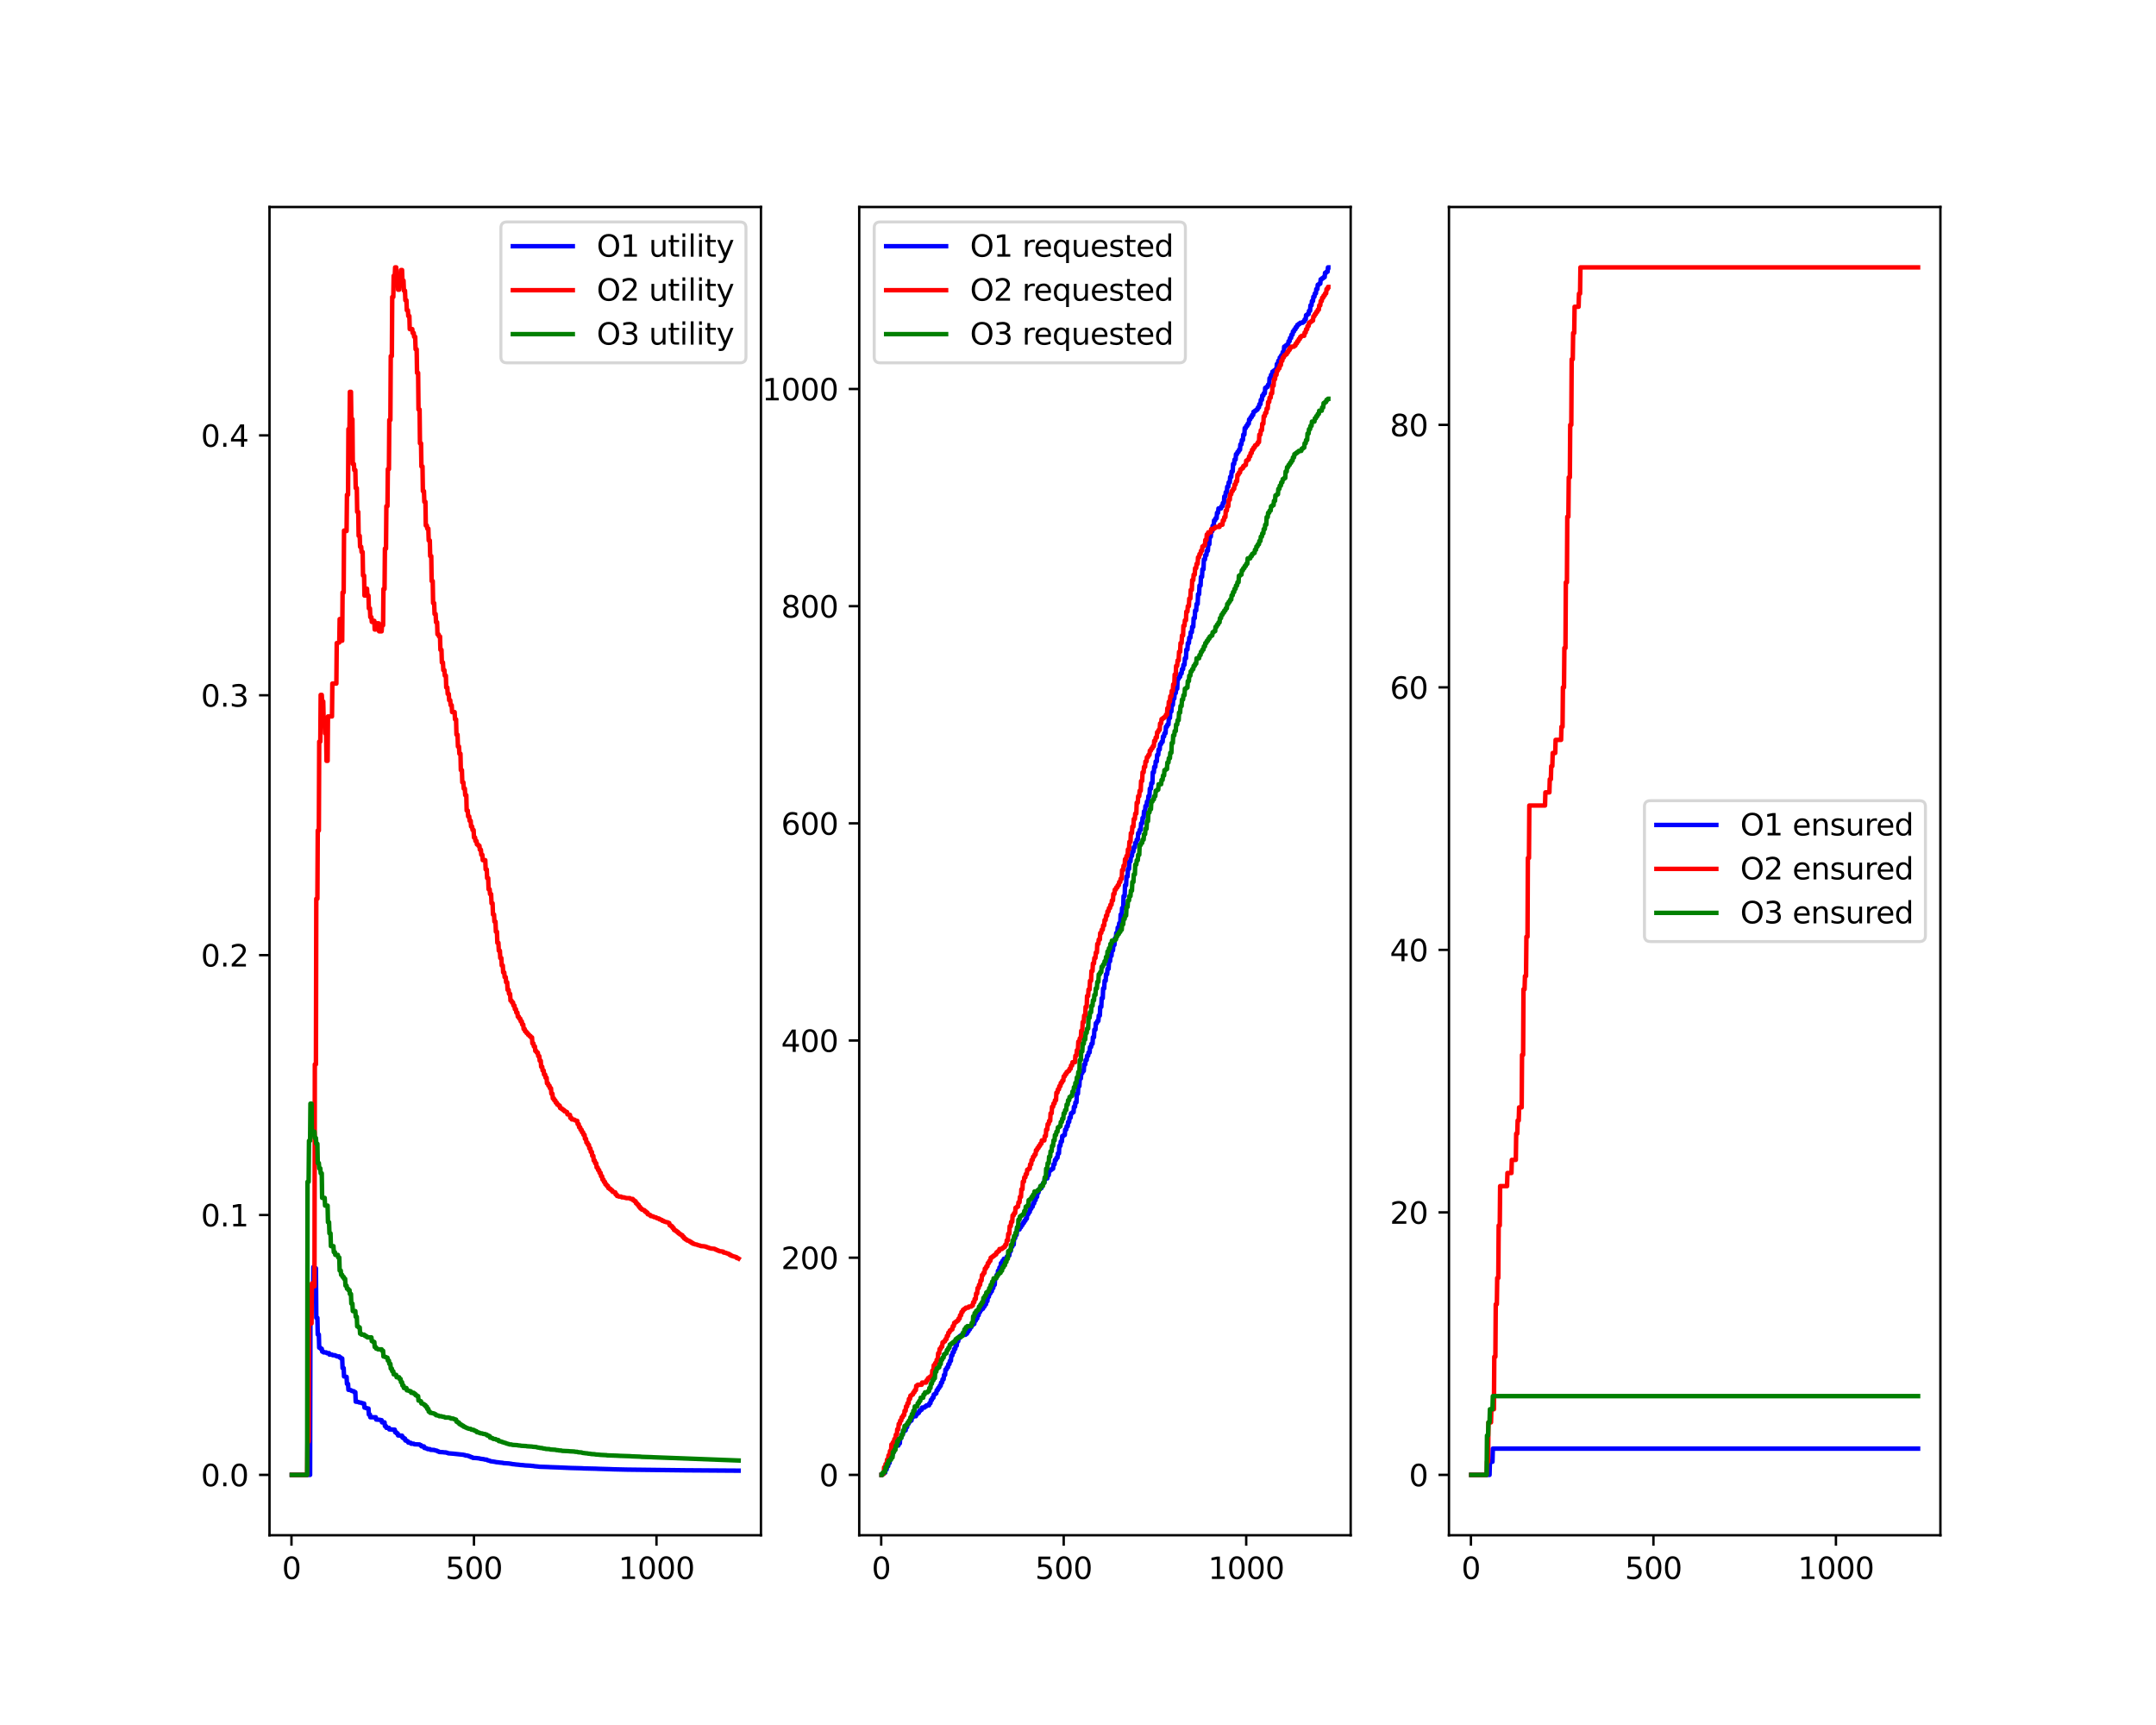 <?xml version="1.0" encoding="utf-8" standalone="no"?>
<!DOCTYPE svg PUBLIC "-//W3C//DTD SVG 1.1//EN"
  "http://www.w3.org/Graphics/SVG/1.1/DTD/svg11.dtd">
<svg xmlns:xlink="http://www.w3.org/1999/xlink" width="720pt" height="576pt" viewBox="0 0 720 576" xmlns="http://www.w3.org/2000/svg" version="1.1">
 <defs>
  <style type="text/css">*{stroke-linejoin: round; stroke-linecap: butt}</style>
 </defs>
 <g id="figure_1">
  <g id="patch_1">
   <path d="M 0 576 
L 720 576 
L 720 0 
L 0 0 
z
" style="fill: #ffffff"/>
  </g>
  <g id="axes_1">
   <g id="patch_2">
    <path d="M 90 512.64 
L 254.118 512.64 
L 254.118 69.12 
L 90 69.12 
z
" style="fill: #ffffff"/>
   </g>
   <g id="matplotlib.axis_1">
    <g id="xtick_1">
     <g id="line2d_1">
      <defs>
       <path id="mc9b9dfab0b" d="M 0 0 
L 0 3.5 
" style="stroke: #000000; stroke-width: 0.8"/>
      </defs>
      <g>
       <use xlink:href="#mc9b9dfab0b" x="97.338" y="512.64" style="stroke: #000000; stroke-width: 0.8"/>
      </g>
     </g>
     <g id="text_1">
      <!-- 0 -->
      <g transform="translate(94.157 527.238) scale(0.1 -0.1)">
       <defs>
        <path id="DejaVuSans-30" d="M 2034 4250 
Q 1547 4250 1301 3770 
Q 1056 3291 1056 2328 
Q 1056 1369 1301 889 
Q 1547 409 2034 409 
Q 2525 409 2770 889 
Q 3016 1369 3016 2328 
Q 3016 3291 2770 3770 
Q 2525 4250 2034 4250 
z
M 2034 4750 
Q 2819 4750 3233 4129 
Q 3647 3509 3647 2328 
Q 3647 1150 3233 529 
Q 2819 -91 2034 -91 
Q 1250 -91 836 529 
Q 422 1150 422 2328 
Q 422 3509 836 4129 
Q 1250 4750 2034 4750 
z
" transform="scale(0.016)"/>
       </defs>
       <use xlink:href="#DejaVuSans-30"/>
      </g>
     </g>
    </g>
    <g id="xtick_2">
     <g id="line2d_2">
      <g>
       <use xlink:href="#mc9b9dfab0b" x="158.285" y="512.64" style="stroke: #000000; stroke-width: 0.8"/>
      </g>
     </g>
     <g id="text_2">
      <!-- 500 -->
      <g transform="translate(148.741 527.238) scale(0.1 -0.1)">
       <defs>
        <path id="DejaVuSans-35" d="M 691 4666 
L 3169 4666 
L 3169 4134 
L 1269 4134 
L 1269 2991 
Q 1406 3038 1543 3061 
Q 1681 3084 1819 3084 
Q 2600 3084 3056 2656 
Q 3513 2228 3513 1497 
Q 3513 744 3044 326 
Q 2575 -91 1722 -91 
Q 1428 -91 1123 -41 
Q 819 9 494 109 
L 494 744 
Q 775 591 1075 516 
Q 1375 441 1709 441 
Q 2250 441 2565 725 
Q 2881 1009 2881 1497 
Q 2881 1984 2565 2268 
Q 2250 2553 1709 2553 
Q 1456 2553 1204 2497 
Q 953 2441 691 2322 
L 691 4666 
z
" transform="scale(0.016)"/>
       </defs>
       <use xlink:href="#DejaVuSans-35"/>
       <use xlink:href="#DejaVuSans-30" x="63.623"/>
       <use xlink:href="#DejaVuSans-30" x="127.246"/>
      </g>
     </g>
    </g>
    <g id="xtick_3">
     <g id="line2d_3">
      <g>
       <use xlink:href="#mc9b9dfab0b" x="219.232" y="512.64" style="stroke: #000000; stroke-width: 0.8"/>
      </g>
     </g>
     <g id="text_3">
      <!-- 1000 -->
      <g transform="translate(206.507 527.238) scale(0.1 -0.1)">
       <defs>
        <path id="DejaVuSans-31" d="M 794 531 
L 1825 531 
L 1825 4091 
L 703 3866 
L 703 4441 
L 1819 4666 
L 2450 4666 
L 2450 531 
L 3481 531 
L 3481 0 
L 794 0 
L 794 531 
z
" transform="scale(0.016)"/>
       </defs>
       <use xlink:href="#DejaVuSans-31"/>
       <use xlink:href="#DejaVuSans-30" x="63.623"/>
       <use xlink:href="#DejaVuSans-30" x="127.246"/>
       <use xlink:href="#DejaVuSans-30" x="190.869"/>
      </g>
     </g>
    </g>
   </g>
   <g id="matplotlib.axis_2">
    <g id="ytick_1">
     <g id="line2d_4">
      <defs>
       <path id="m94b3d38051" d="M 0 0 
L -3.5 0 
" style="stroke: #000000; stroke-width: 0.8"/>
      </defs>
      <g>
       <use xlink:href="#m94b3d38051" x="90" y="492.48" style="stroke: #000000; stroke-width: 0.8"/>
      </g>
     </g>
     <g id="text_4">
      <!-- 0.0 -->
      <g transform="translate(67.097 496.279) scale(0.1 -0.1)">
       <defs>
        <path id="DejaVuSans-2e" d="M 684 794 
L 1344 794 
L 1344 0 
L 684 0 
L 684 794 
z
" transform="scale(0.016)"/>
       </defs>
       <use xlink:href="#DejaVuSans-30"/>
       <use xlink:href="#DejaVuSans-2e" x="63.623"/>
       <use xlink:href="#DejaVuSans-30" x="95.41"/>
      </g>
     </g>
    </g>
    <g id="ytick_2">
     <g id="line2d_5">
      <g>
       <use xlink:href="#m94b3d38051" x="90" y="405.706" style="stroke: #000000; stroke-width: 0.8"/>
      </g>
     </g>
     <g id="text_5">
      <!-- 0.1 -->
      <g transform="translate(67.097 409.505) scale(0.1 -0.1)">
       <use xlink:href="#DejaVuSans-30"/>
       <use xlink:href="#DejaVuSans-2e" x="63.623"/>
       <use xlink:href="#DejaVuSans-31" x="95.41"/>
      </g>
     </g>
    </g>
    <g id="ytick_3">
     <g id="line2d_6">
      <g>
       <use xlink:href="#m94b3d38051" x="90" y="318.931" style="stroke: #000000; stroke-width: 0.8"/>
      </g>
     </g>
     <g id="text_6">
      <!-- 0.2 -->
      <g transform="translate(67.097 322.73) scale(0.1 -0.1)">
       <defs>
        <path id="DejaVuSans-32" d="M 1228 531 
L 3431 531 
L 3431 0 
L 469 0 
L 469 531 
Q 828 903 1448 1529 
Q 2069 2156 2228 2338 
Q 2531 2678 2651 2914 
Q 2772 3150 2772 3378 
Q 2772 3750 2511 3984 
Q 2250 4219 1831 4219 
Q 1534 4219 1204 4116 
Q 875 4013 500 3803 
L 500 4441 
Q 881 4594 1212 4672 
Q 1544 4750 1819 4750 
Q 2544 4750 2975 4387 
Q 3406 4025 3406 3419 
Q 3406 3131 3298 2873 
Q 3191 2616 2906 2266 
Q 2828 2175 2409 1742 
Q 1991 1309 1228 531 
z
" transform="scale(0.016)"/>
       </defs>
       <use xlink:href="#DejaVuSans-30"/>
       <use xlink:href="#DejaVuSans-2e" x="63.623"/>
       <use xlink:href="#DejaVuSans-32" x="95.41"/>
      </g>
     </g>
    </g>
    <g id="ytick_4">
     <g id="line2d_7">
      <g>
       <use xlink:href="#m94b3d38051" x="90" y="232.157" style="stroke: #000000; stroke-width: 0.8"/>
      </g>
     </g>
     <g id="text_7">
      <!-- 0.3 -->
      <g transform="translate(67.097 235.956) scale(0.1 -0.1)">
       <defs>
        <path id="DejaVuSans-33" d="M 2597 2516 
Q 3050 2419 3304 2112 
Q 3559 1806 3559 1356 
Q 3559 666 3084 287 
Q 2609 -91 1734 -91 
Q 1441 -91 1130 -33 
Q 819 25 488 141 
L 488 750 
Q 750 597 1062 519 
Q 1375 441 1716 441 
Q 2309 441 2620 675 
Q 2931 909 2931 1356 
Q 2931 1769 2642 2001 
Q 2353 2234 1838 2234 
L 1294 2234 
L 1294 2753 
L 1863 2753 
Q 2328 2753 2575 2939 
Q 2822 3125 2822 3475 
Q 2822 3834 2567 4026 
Q 2313 4219 1838 4219 
Q 1578 4219 1281 4162 
Q 984 4106 628 3988 
L 628 4550 
Q 988 4650 1302 4700 
Q 1616 4750 1894 4750 
Q 2613 4750 3031 4423 
Q 3450 4097 3450 3541 
Q 3450 3153 3228 2886 
Q 3006 2619 2597 2516 
z
" transform="scale(0.016)"/>
       </defs>
       <use xlink:href="#DejaVuSans-30"/>
       <use xlink:href="#DejaVuSans-2e" x="63.623"/>
       <use xlink:href="#DejaVuSans-33" x="95.41"/>
      </g>
     </g>
    </g>
    <g id="ytick_5">
     <g id="line2d_8">
      <g>
       <use xlink:href="#m94b3d38051" x="90" y="145.382" style="stroke: #000000; stroke-width: 0.8"/>
      </g>
     </g>
     <g id="text_8">
      <!-- 0.4 -->
      <g transform="translate(67.097 149.182) scale(0.1 -0.1)">
       <defs>
        <path id="DejaVuSans-34" d="M 2419 4116 
L 825 1625 
L 2419 1625 
L 2419 4116 
z
M 2253 4666 
L 3047 4666 
L 3047 1625 
L 3713 1625 
L 3713 1100 
L 3047 1100 
L 3047 0 
L 2419 0 
L 2419 1100 
L 313 1100 
L 313 1709 
L 2253 4666 
z
" transform="scale(0.016)"/>
       </defs>
       <use xlink:href="#DejaVuSans-30"/>
       <use xlink:href="#DejaVuSans-2e" x="63.623"/>
       <use xlink:href="#DejaVuSans-34" x="95.41"/>
      </g>
     </g>
    </g>
   </g>
   <g id="line2d_9">
    <path d="M 97.46 492.48 
L 103.555 492.48 
L 103.676 434.63 
L 104.53 434.63 
L 104.652 423.06 
L 105.017 423.06 
L 105.139 423.505 
L 105.505 423.505 
L 105.627 440.034 
L 105.992 440.034 
L 106.114 445.611 
L 106.48 445.611 
L 106.602 450.011 
L 106.968 450.011 
L 107.089 450.367 
L 107.455 450.367 
L 107.577 451.302 
L 107.943 451.302 
L 108.065 451.576 
L 108.918 451.576 
L 109.162 451.834 
L 109.893 451.834 
L 110.015 452.307 
L 110.868 452.307 
L 111.112 452.524 
L 111.843 452.524 
L 112.087 452.73 
L 112.331 452.73 
L 112.575 452.925 
L 113.306 452.925 
L 113.428 453.286 
L 113.794 453.286 
L 113.916 453.615 
L 114.281 453.615 
L 114.403 456.828 
L 114.769 456.828 
L 114.891 459.611 
L 115.256 459.611 
L 115.5 459.757 
L 115.744 459.757 
L 115.866 462.088 
L 116.232 462.088 
L 116.353 464.076 
L 116.719 464.076 
L 116.963 464.204 
L 117.207 464.204 
L 117.45 464.445 
L 117.694 464.445 
L 117.938 464.559 
L 118.182 464.559 
L 118.304 464.874 
L 118.669 464.874 
L 118.791 468.032 
L 119.645 468.122 
L 119.888 468.294 
L 120.62 468.376 
L 120.863 468.532 
L 121.107 468.532 
L 121.351 468.677 
L 121.595 468.677 
L 121.717 470.019 
L 122.082 470.019 
L 122.326 470.21 
L 122.57 470.21 
L 122.814 470.328 
L 123.058 470.328 
L 123.179 472.337 
L 123.545 472.337 
L 123.667 473.239 
L 125.495 473.239 
L 125.617 474 
L 126.958 474.109 
L 127.202 474.212 
L 127.446 474.212 
L 127.568 474.95 
L 128.421 474.95 
L 128.543 476.196 
L 128.908 476.196 
L 129.03 476.767 
L 129.884 476.767 
L 130.006 477.294 
L 131.834 477.383 
L 131.956 478.24 
L 132.321 478.24 
L 132.443 478.622 
L 132.809 478.622 
L 132.931 479.311 
L 134.272 479.395 
L 134.394 480.038 
L 134.759 480.038 
L 134.881 480.352 
L 135.247 480.352 
L 135.369 481.002 
L 135.735 481.002 
L 135.978 481.267 
L 136.222 481.267 
L 136.344 481.69 
L 137.197 481.791 
L 137.319 482.081 
L 138.172 482.081 
L 138.416 482.267 
L 140.123 482.327 
L 140.366 482.561 
L 140.61 482.561 
L 140.732 482.945 
L 141.585 482.972 
L 141.707 483.489 
L 142.073 483.489 
L 142.317 483.648 
L 142.561 483.648 
L 142.804 483.871 
L 143.536 483.871 
L 143.779 484.112 
L 144.998 484.158 
L 145.242 484.293 
L 145.486 484.293 
L 145.73 484.424 
L 145.974 484.424 
L 146.217 484.651 
L 146.461 484.651 
L 146.705 484.843 
L 147.924 484.904 
L 148.29 484.963 
L 148.899 484.982 
L 149.143 485.091 
L 149.387 485.091 
L 149.63 485.264 
L 150.849 485.364 
L 151.337 485.399 
L 154.019 485.688 
L 154.75 485.762 
L 154.994 485.849 
L 155.237 485.849 
L 155.481 486.017 
L 156.213 486.046 
L 156.456 486.204 
L 156.7 486.204 
L 156.944 486.411 
L 157.188 486.411 
L 157.432 486.59 
L 157.675 486.59 
L 157.919 486.804 
L 159.138 486.869 
L 159.504 486.916 
L 160.113 486.986 
L 160.357 487.086 
L 161.088 487.182 
L 161.454 487.223 
L 161.576 487.223 
L 161.82 487.351 
L 162.551 487.399 
L 162.795 487.606 
L 163.039 487.606 
L 163.282 487.754 
L 163.526 487.754 
L 163.77 487.919 
L 164.501 488.009 
L 164.867 488.059 
L 165.477 488.165 
L 165.72 488.231 
L 166.452 488.296 
L 166.817 488.358 
L 167.914 488.465 
L 168.158 488.564 
L 169.865 488.656 
L 170.23 488.712 
L 170.84 488.809 
L 171.084 488.878 
L 171.815 488.945 
L 172.181 489.004 
L 173.278 489.103 
L 173.643 489.163 
L 174.74 489.24 
L 175.35 489.322 
L 177.178 489.416 
L 177.544 489.466 
L 178.154 489.513 
L 178.397 489.58 
L 179.616 489.691 
L 180.226 489.766 
L 183.029 489.857 
L 183.639 489.894 
L 186.442 489.994 
L 187.783 490.056 
L 189.855 490.148 
L 190.709 490.182 
L 194.243 490.272 
L 194.975 490.323 
L 199.119 490.421 
L 199.851 490.461 
L 203.507 490.565 
L 204.848 490.621 
L 209.358 490.724 
L 210.821 490.743 
L 228.739 490.954 
L 243.976 491.061 
L 246.658 491.076 
L 246.658 491.076 
" clip-path="url(#pfc6dafcc4d)" style="fill: none; stroke: #0000ff; stroke-width: 1.5; stroke-linecap: square"/>
   </g>
   <g id="line2d_10">
    <path d="M 97.46 492.48 
L 102.579 492.48 
L 102.701 481.355 
L 103.067 481.355 
L 103.189 440.829 
L 103.555 440.829 
L 103.676 441.897 
L 104.042 441.897 
L 104.164 428.529 
L 104.53 428.529 
L 104.652 429.526 
L 105.017 429.526 
L 105.139 355.406 
L 105.505 355.406 
L 105.627 300.109 
L 105.992 300.109 
L 106.114 277.32 
L 106.48 277.32 
L 106.602 247.634 
L 106.968 247.634 
L 107.089 232.039 
L 107.455 232.039 
L 107.577 234.223 
L 107.943 234.223 
L 108.065 239.748 
L 108.43 239.748 
L 108.552 244.866 
L 108.918 244.866 
L 109.04 254.06 
L 109.405 254.06 
L 109.527 239.227 
L 110.868 239.227 
L 110.99 228.252 
L 112.331 228.252 
L 112.453 214.733 
L 112.818 214.733 
L 113.062 214.542 
L 113.306 214.542 
L 113.428 206.714 
L 113.794 206.714 
L 113.916 213.945 
L 114.281 213.945 
L 114.403 197.829 
L 114.769 197.829 
L 114.891 177.156 
L 115.256 177.156 
L 115.5 177.316 
L 115.744 177.316 
L 115.866 165.21 
L 116.232 165.21 
L 116.353 143.262 
L 116.719 143.262 
L 116.841 130.844 
L 117.207 130.844 
L 117.329 139.959 
L 117.694 139.959 
L 117.816 154.944 
L 118.182 154.944 
L 118.304 156.966 
L 118.669 156.966 
L 118.791 162.98 
L 119.157 162.98 
L 119.279 170.926 
L 119.645 170.926 
L 119.766 178.925 
L 120.132 178.925 
L 120.254 182.571 
L 120.62 182.571 
L 120.742 184.317 
L 121.107 184.317 
L 121.229 192.174 
L 121.595 192.174 
L 121.717 198.861 
L 122.082 198.861 
L 122.204 196.568 
L 122.57 196.568 
L 122.692 198.861 
L 123.058 198.861 
L 123.179 203.148 
L 123.545 203.148 
L 123.667 206.066 
L 124.033 206.066 
L 124.155 207.659 
L 124.52 207.659 
L 124.642 207.311 
L 125.008 207.311 
L 125.13 210.204 
L 125.495 210.204 
L 125.617 208.138 
L 126.471 208.138 
L 126.592 210.808 
L 127.446 210.808 
L 127.568 208.794 
L 127.933 208.794 
L 128.055 196.674 
L 128.421 196.674 
L 128.543 183.181 
L 128.908 183.181 
L 129.03 169.007 
L 129.396 169.007 
L 129.518 156.64 
L 129.884 156.64 
L 130.006 140.233 
L 130.371 140.233 
L 130.493 118.906 
L 130.859 118.906 
L 130.981 99.162 
L 131.346 99.162 
L 131.468 92.087 
L 131.834 92.087 
L 131.956 89.28 
L 132.321 89.28 
L 132.443 92.357 
L 132.809 92.357 
L 132.931 96.735 
L 133.297 96.735 
L 133.419 94.426 
L 133.784 94.426 
L 133.906 90.172 
L 134.272 90.172 
L 134.394 93.699 
L 134.759 93.699 
L 134.881 97.059 
L 135.247 97.059 
L 135.369 100.262 
L 135.735 100.262 
L 135.856 103.594 
L 136.222 103.594 
L 136.344 105.52 
L 136.71 105.52 
L 136.832 109.895 
L 137.685 109.895 
L 137.807 111.186 
L 138.172 111.186 
L 138.294 112.453 
L 138.66 112.453 
L 138.782 116.616 
L 139.148 116.616 
L 139.269 124.501 
L 139.635 124.501 
L 139.757 136.732 
L 140.123 136.732 
L 140.245 148.027 
L 140.61 148.027 
L 140.732 155.746 
L 141.098 155.746 
L 141.22 163.995 
L 141.585 163.995 
L 141.707 167.557 
L 142.073 167.557 
L 142.195 175.473 
L 142.561 175.473 
L 142.682 176.506 
L 143.048 176.506 
L 143.17 180.462 
L 143.536 180.462 
L 143.658 185.673 
L 144.023 185.673 
L 144.145 194.017 
L 144.511 194.017 
L 144.633 201.385 
L 144.998 201.385 
L 145.12 205.014 
L 145.486 205.014 
L 145.608 207.77 
L 145.974 207.77 
L 146.095 211.8 
L 146.461 211.8 
L 146.583 212.514 
L 146.949 212.514 
L 147.071 216.985 
L 147.436 216.985 
L 147.558 221.205 
L 147.924 221.205 
L 148.046 223.76 
L 148.411 223.76 
L 148.533 225.589 
L 148.899 225.589 
L 149.021 229.559 
L 149.387 229.559 
L 149.508 231.713 
L 149.874 231.713 
L 149.996 233.813 
L 150.362 233.813 
L 150.484 235.464 
L 150.849 235.464 
L 150.971 237.772 
L 151.824 237.772 
L 151.946 240.202 
L 152.312 240.202 
L 152.434 245.316 
L 152.8 245.316 
L 152.922 249.273 
L 153.287 249.273 
L 153.409 251.667 
L 153.775 251.667 
L 153.897 257.15 
L 154.262 257.15 
L 154.384 261.242 
L 154.75 261.242 
L 154.872 263.325 
L 155.237 263.325 
L 155.359 265.515 
L 155.725 265.515 
L 155.847 270.654 
L 156.213 270.654 
L 156.335 272.612 
L 156.7 272.612 
L 156.822 274.07 
L 157.188 274.07 
L 157.31 275.98 
L 157.675 275.98 
L 157.797 277.14 
L 158.163 277.14 
L 158.285 279.657 
L 158.651 279.657 
L 158.772 280.816 
L 159.138 280.816 
L 159.26 281.957 
L 159.626 281.957 
L 159.748 282.405 
L 160.113 282.405 
L 160.235 283.728 
L 160.601 283.728 
L 160.723 285.426 
L 161.088 285.426 
L 161.21 287.215 
L 162.064 287.215 
L 162.185 290.309 
L 162.551 290.309 
L 162.673 293.218 
L 163.039 293.218 
L 163.161 296.941 
L 163.526 296.941 
L 163.648 298.549 
L 164.014 298.549 
L 164.136 301.613 
L 164.501 301.613 
L 164.623 305.368 
L 164.989 305.368 
L 165.111 307.736 
L 165.477 307.736 
L 165.598 311.116 
L 165.964 311.116 
L 166.086 314.815 
L 166.452 314.815 
L 166.574 317.447 
L 166.939 317.447 
L 167.061 319.889 
L 167.427 319.889 
L 167.549 322.387 
L 167.914 322.387 
L 168.036 324.705 
L 168.402 324.705 
L 168.524 326.282 
L 168.89 326.282 
L 169.011 327.983 
L 169.377 327.983 
L 169.499 330.515 
L 169.865 330.515 
L 169.987 331.865 
L 170.352 331.865 
L 170.474 334.11 
L 170.84 334.11 
L 170.962 334.729 
L 171.327 334.729 
L 171.449 335.762 
L 171.815 335.762 
L 171.937 336.984 
L 172.303 336.984 
L 172.425 338.111 
L 172.79 338.111 
L 172.912 339.467 
L 173.278 339.467 
L 173.4 340.134 
L 173.765 340.134 
L 173.887 341.037 
L 174.253 341.037 
L 174.375 342.102 
L 174.74 342.102 
L 174.862 343.592 
L 175.228 343.592 
L 175.35 344.378 
L 175.716 344.378 
L 175.838 344.935 
L 176.203 344.935 
L 176.325 345.485 
L 176.691 345.485 
L 176.813 345.948 
L 177.178 345.948 
L 177.3 346.398 
L 177.666 346.398 
L 177.788 348.414 
L 178.154 348.414 
L 178.275 349.43 
L 178.641 349.43 
L 178.763 350.933 
L 179.129 350.933 
L 179.251 351.487 
L 179.616 351.487 
L 179.738 352.649 
L 180.104 352.649 
L 180.226 354.191 
L 180.591 354.191 
L 180.713 356.197 
L 181.079 356.197 
L 181.201 357.458 
L 181.567 357.458 
L 181.688 358.806 
L 182.054 358.806 
L 182.176 359.844 
L 182.542 359.844 
L 182.664 361.739 
L 183.029 361.739 
L 183.151 362.518 
L 183.517 362.518 
L 183.639 363.371 
L 184.004 363.371 
L 184.126 365.2 
L 184.492 365.2 
L 184.614 366.78 
L 184.98 366.78 
L 185.101 367.435 
L 185.467 367.435 
L 185.589 368.177 
L 185.955 368.177 
L 186.077 368.817 
L 186.442 368.817 
L 186.564 369.183 
L 186.93 369.183 
L 187.052 369.999 
L 187.417 369.999 
L 187.539 370.31 
L 187.905 370.31 
L 188.027 370.667 
L 188.393 370.667 
L 188.514 371.087 
L 188.88 371.087 
L 189.124 371.331 
L 189.368 371.331 
L 189.49 372.103 
L 189.855 372.103 
L 190.099 372.26 
L 190.343 372.26 
L 190.465 373.293 
L 190.83 373.293 
L 190.952 373.782 
L 191.806 373.857 
L 192.049 374.115 
L 192.293 374.115 
L 192.537 374.263 
L 192.781 374.263 
L 192.903 375.346 
L 193.268 375.346 
L 193.39 376.409 
L 193.756 376.409 
L 193.878 377.244 
L 194.243 377.244 
L 194.365 378.092 
L 194.731 378.092 
L 194.853 378.941 
L 195.219 378.941 
L 195.341 380.269 
L 195.706 380.269 
L 195.828 381.525 
L 196.194 381.525 
L 196.316 382.28 
L 196.681 382.28 
L 196.803 383.47 
L 197.169 383.47 
L 197.291 384.634 
L 197.656 384.634 
L 197.778 385.954 
L 198.144 385.954 
L 198.266 387.508 
L 198.632 387.508 
L 198.754 388.421 
L 199.119 388.421 
L 199.241 389.83 
L 199.607 389.83 
L 199.729 390.692 
L 200.094 390.692 
L 200.216 391.636 
L 200.582 391.636 
L 200.704 392.742 
L 201.07 392.742 
L 201.191 393.87 
L 201.557 393.87 
L 201.679 394.659 
L 202.045 394.659 
L 202.167 395.482 
L 202.532 395.482 
L 202.654 395.998 
L 203.02 395.998 
L 203.142 396.714 
L 203.507 396.714 
L 203.629 397.061 
L 203.995 397.061 
L 204.117 397.496 
L 204.483 397.496 
L 204.604 397.988 
L 204.97 397.988 
L 205.214 398.129 
L 205.458 398.129 
L 205.58 398.828 
L 205.945 398.828 
L 206.067 399.363 
L 206.433 399.363 
L 206.677 399.554 
L 207.408 399.554 
L 207.652 399.798 
L 208.383 399.798 
L 208.627 399.939 
L 208.871 399.939 
L 209.115 400.073 
L 210.333 400.073 
L 210.577 400.338 
L 211.309 400.338 
L 211.43 400.794 
L 211.796 400.794 
L 211.918 401.116 
L 212.284 401.116 
L 212.406 401.818 
L 212.771 401.818 
L 212.893 402.269 
L 213.259 402.269 
L 213.381 402.978 
L 213.746 402.978 
L 213.868 403.537 
L 214.234 403.537 
L 214.356 403.914 
L 214.722 403.914 
L 214.965 404.089 
L 215.209 404.089 
L 215.331 404.512 
L 215.697 404.512 
L 215.819 404.876 
L 216.184 404.876 
L 216.306 405.461 
L 216.672 405.461 
L 216.916 405.699 
L 217.159 405.699 
L 217.281 406.052 
L 217.647 406.052 
L 217.891 406.167 
L 218.135 406.167 
L 218.378 406.396 
L 218.622 406.396 
L 218.866 406.51 
L 219.11 406.51 
L 219.354 406.775 
L 219.597 406.775 
L 219.841 406.887 
L 220.085 406.887 
L 220.207 407.159 
L 220.573 407.159 
L 220.816 407.369 
L 221.06 407.369 
L 221.182 407.647 
L 221.548 407.647 
L 221.791 407.882 
L 222.035 407.882 
L 222.279 408.047 
L 223.01 408.156 
L 223.254 408.379 
L 223.498 408.379 
L 223.62 409.139 
L 223.986 409.139 
L 224.107 409.461 
L 224.473 409.461 
L 224.595 410.027 
L 224.961 410.027 
L 225.083 410.699 
L 225.448 410.699 
L 225.57 410.997 
L 225.936 410.997 
L 226.058 411.36 
L 226.423 411.36 
L 226.545 411.813 
L 226.911 411.813 
L 227.033 412.167 
L 227.399 412.167 
L 227.52 412.452 
L 227.886 412.452 
L 228.008 413.026 
L 228.374 413.026 
L 228.496 413.556 
L 228.861 413.556 
L 228.983 413.886 
L 229.349 413.886 
L 229.471 414.214 
L 229.836 414.214 
L 230.08 414.404 
L 230.324 414.404 
L 230.446 414.693 
L 230.812 414.693 
L 230.933 415.022 
L 231.299 415.022 
L 231.421 415.296 
L 231.787 415.296 
L 232.031 415.488 
L 232.762 415.576 
L 233.006 415.758 
L 233.249 415.758 
L 233.493 415.896 
L 233.737 415.896 
L 233.981 416.069 
L 235.2 416.155 
L 235.444 416.241 
L 235.687 416.241 
L 235.931 416.419 
L 236.175 416.419 
L 236.419 416.597 
L 236.662 416.597 
L 236.906 416.773 
L 237.15 416.773 
L 237.394 416.901 
L 238.613 416.985 
L 238.857 417.203 
L 239.1 417.203 
L 239.344 417.42 
L 239.588 417.42 
L 239.832 417.636 
L 240.075 417.636 
L 240.319 417.812 
L 241.051 417.854 
L 241.294 417.943 
L 241.538 417.943 
L 241.66 418.244 
L 242.026 418.244 
L 242.27 418.367 
L 242.513 418.367 
L 242.757 418.535 
L 243.001 418.535 
L 243.245 418.703 
L 243.489 418.703 
L 243.61 418.996 
L 243.976 418.996 
L 244.098 419.282 
L 244.464 419.282 
L 244.707 419.487 
L 244.951 419.487 
L 245.195 419.607 
L 245.439 419.607 
L 245.683 419.763 
L 245.926 419.763 
L 246.048 420.09 
L 246.414 420.09 
L 246.658 420.249 
L 246.658 420.249 
" clip-path="url(#pfc6dafcc4d)" style="fill: none; stroke: #ff0000; stroke-width: 1.5; stroke-linecap: square"/>
   </g>
   <g id="line2d_11">
    <path d="M 97.46 492.48 
L 102.579 492.48 
L 102.701 394.614 
L 103.067 394.614 
L 103.189 380.913 
L 103.555 380.913 
L 103.676 368.517 
L 104.042 368.517 
L 104.164 378.847 
L 104.53 378.847 
L 104.652 377.899 
L 105.017 377.899 
L 105.139 379.995 
L 105.505 379.995 
L 105.627 381.923 
L 105.992 381.923 
L 106.114 388.351 
L 106.48 388.351 
L 106.602 390.131 
L 106.968 390.131 
L 107.089 391.779 
L 107.455 391.779 
L 107.577 399.993 
L 108.43 399.993 
L 108.552 402.567 
L 109.405 402.567 
L 109.527 408.116 
L 109.893 408.116 
L 110.015 411.824 
L 110.381 411.824 
L 110.503 416.098 
L 111.356 416.098 
L 111.478 418.102 
L 111.843 418.102 
L 111.965 419.02 
L 112.818 419.02 
L 112.94 419.889 
L 113.306 419.889 
L 113.428 424.247 
L 113.794 424.247 
L 113.916 425.694 
L 114.281 425.694 
L 114.403 426.366 
L 114.769 426.366 
L 114.891 427.007 
L 115.256 427.007 
L 115.378 429.297 
L 115.744 429.297 
L 115.866 430.302 
L 116.232 430.302 
L 116.353 430.774 
L 116.719 430.774 
L 116.841 432.084 
L 117.207 432.084 
L 117.329 435.288 
L 117.694 435.288 
L 117.816 437.79 
L 118.669 437.79 
L 118.791 439.681 
L 119.157 439.681 
L 119.279 442.895 
L 119.645 442.895 
L 119.766 443.257 
L 120.132 443.257 
L 120.254 445.323 
L 120.62 445.323 
L 120.742 445.649 
L 121.595 445.649 
L 121.717 445.965 
L 122.082 445.965 
L 122.204 446.271 
L 122.57 446.271 
L 122.692 446.568 
L 124.033 446.568 
L 124.155 447.82 
L 124.52 447.82 
L 124.642 448.107 
L 125.008 448.107 
L 125.13 449.798 
L 125.495 449.798 
L 125.617 450.313 
L 125.983 450.313 
L 126.227 450.56 
L 127.446 450.56 
L 127.568 451.032 
L 127.933 451.032 
L 128.055 452.949 
L 128.421 452.949 
L 128.665 453.152 
L 128.908 453.152 
L 129.152 453.35 
L 129.396 453.35 
L 129.518 454.314 
L 129.884 454.314 
L 130.006 455.397 
L 130.371 455.397 
L 130.493 456.986 
L 130.859 456.986 
L 130.981 457.886 
L 131.346 457.886 
L 131.468 458.913 
L 131.834 458.913 
L 132.078 459.087 
L 132.321 459.087 
L 132.443 459.879 
L 133.297 459.879 
L 133.419 460.462 
L 133.784 460.462 
L 133.906 461.526 
L 134.272 461.526 
L 134.394 462.637 
L 134.759 462.637 
L 134.881 463.483 
L 135.735 463.483 
L 135.856 464.244 
L 136.222 464.244 
L 136.466 464.406 
L 136.71 464.406 
L 136.953 464.564 
L 137.197 464.564 
L 137.319 465.072 
L 138.172 465.072 
L 138.294 465.408 
L 138.66 465.408 
L 138.782 465.879 
L 139.148 465.879 
L 139.269 466.185 
L 139.635 466.185 
L 139.757 467.674 
L 140.123 467.674 
L 140.366 467.91 
L 140.61 467.91 
L 140.732 468.641 
L 141.098 468.641 
L 141.342 468.851 
L 141.585 468.851 
L 141.707 469.191 
L 142.073 469.191 
L 142.195 469.709 
L 142.561 469.709 
L 142.682 470.454 
L 143.048 470.454 
L 143.17 471.343 
L 143.536 471.343 
L 143.658 471.754 
L 144.023 471.754 
L 144.267 471.871 
L 144.511 471.871 
L 144.755 471.986 
L 144.998 471.986 
L 145.242 472.237 
L 145.486 472.237 
L 145.608 472.561 
L 145.974 472.561 
L 146.217 472.696 
L 146.461 472.696 
L 146.705 472.902 
L 147.436 472.902 
L 147.68 473.033 
L 148.411 473.133 
L 148.655 473.328 
L 149.874 473.328 
L 150.118 473.455 
L 150.362 473.455 
L 150.606 473.673 
L 151.337 473.673 
L 151.581 473.857 
L 151.824 473.857 
L 152.068 474.035 
L 152.312 474.035 
L 152.434 474.723 
L 152.8 474.723 
L 152.922 475.021 
L 153.287 475.021 
L 153.409 475.511 
L 153.775 475.511 
L 153.897 475.798 
L 154.262 475.798 
L 154.384 476.094 
L 154.75 476.094 
L 154.872 476.417 
L 155.237 476.417 
L 155.481 476.678 
L 155.725 476.678 
L 155.969 476.893 
L 156.213 476.893 
L 156.456 477.065 
L 157.188 477.126 
L 157.432 477.388 
L 158.163 477.445 
L 158.407 477.695 
L 158.651 477.695 
L 158.894 477.906 
L 159.138 477.906 
L 159.26 478.235 
L 159.626 478.235 
L 159.869 478.39 
L 160.113 478.39 
L 160.357 478.58 
L 161.088 478.648 
L 161.332 478.795 
L 162.064 478.861 
L 162.307 479.037 
L 162.551 479.037 
L 162.673 479.314 
L 163.039 479.314 
L 163.282 479.541 
L 163.526 479.541 
L 163.648 480.037 
L 164.014 480.037 
L 164.258 480.219 
L 164.501 480.219 
L 164.745 480.481 
L 165.477 480.523 
L 165.72 480.731 
L 165.964 480.731 
L 166.208 480.849 
L 166.452 480.849 
L 166.574 481.211 
L 166.939 481.211 
L 167.183 481.349 
L 167.427 481.349 
L 167.671 481.522 
L 167.914 481.522 
L 168.158 481.679 
L 168.402 481.679 
L 168.646 481.83 
L 168.89 481.83 
L 169.133 482.012 
L 169.377 482.012 
L 169.621 482.16 
L 169.865 482.16 
L 170.109 482.313 
L 170.84 482.335 
L 171.084 482.458 
L 172.79 482.56 
L 173.034 482.636 
L 173.765 482.693 
L 174.009 482.766 
L 175.716 482.856 
L 175.959 482.927 
L 177.666 483.029 
L 177.91 483.094 
L 179.129 483.176 
L 179.372 483.3 
L 180.104 483.404 
L 180.348 483.478 
L 181.079 483.531 
L 181.323 483.639 
L 182.054 483.732 
L 182.298 483.821 
L 183.517 483.876 
L 183.761 484.002 
L 185.467 484.093 
L 185.711 484.183 
L 186.442 484.251 
L 186.686 484.326 
L 187.417 484.343 
L 187.661 484.458 
L 189.855 484.557 
L 190.221 484.61 
L 191.806 484.685 
L 192.049 484.763 
L 192.781 484.79 
L 193.025 484.912 
L 194.243 484.993 
L 194.487 485.122 
L 195.219 485.216 
L 195.584 485.264 
L 196.194 485.314 
L 196.438 485.39 
L 197.169 485.439 
L 197.413 485.518 
L 198.632 485.587 
L 198.875 485.663 
L 200.094 485.744 
L 200.46 485.797 
L 202.532 485.9 
L 202.776 485.963 
L 205.945 486.067 
L 207.042 486.132 
L 210.333 486.236 
L 211.065 486.298 
L 213.746 486.392 
L 214.356 486.462 
L 217.647 486.566 
L 218.135 486.601 
L 246.658 487.678 
L 246.658 487.678 
" clip-path="url(#pfc6dafcc4d)" style="fill: none; stroke: #008000; stroke-width: 1.5; stroke-linecap: square"/>
   </g>
   <g id="patch_3">
    <path d="M 90 512.64 
L 90 69.12 
" style="fill: none; stroke: #000000; stroke-width: 0.8; stroke-linejoin: miter; stroke-linecap: square"/>
   </g>
   <g id="patch_4">
    <path d="M 254.118 512.64 
L 254.118 69.12 
" style="fill: none; stroke: #000000; stroke-width: 0.8; stroke-linejoin: miter; stroke-linecap: square"/>
   </g>
   <g id="patch_5">
    <path d="M 90 512.64 
L 254.118 512.64 
" style="fill: none; stroke: #000000; stroke-width: 0.8; stroke-linejoin: miter; stroke-linecap: square"/>
   </g>
   <g id="patch_6">
    <path d="M 90 69.12 
L 254.118 69.12 
" style="fill: none; stroke: #000000; stroke-width: 0.8; stroke-linejoin: miter; stroke-linecap: square"/>
   </g>
   <g id="legend_1">
    <g id="patch_7">
     <path d="M 169.274 121.154 
L 247.118 121.154 
Q 249.118 121.154 249.118 119.154 
L 249.118 76.12 
Q 249.118 74.12 247.118 74.12 
L 169.274 74.12 
Q 167.274 74.12 167.274 76.12 
L 167.274 119.154 
Q 167.274 121.154 169.274 121.154 
z
" style="fill: #ffffff; opacity: 0.8; stroke: #cccccc; stroke-linejoin: miter"/>
    </g>
    <g id="line2d_12">
     <path d="M 171.274 82.218 
L 181.274 82.218 
L 191.274 82.218 
" style="fill: none; stroke: #0000ff; stroke-width: 1.5; stroke-linecap: square"/>
    </g>
    <g id="text_9">
     <!-- O1 utility -->
     <g transform="translate(199.274 85.718) scale(0.1 -0.1)">
      <defs>
       <path id="DejaVuSans-4f" d="M 2522 4238 
Q 1834 4238 1429 3725 
Q 1025 3213 1025 2328 
Q 1025 1447 1429 934 
Q 1834 422 2522 422 
Q 3209 422 3611 934 
Q 4013 1447 4013 2328 
Q 4013 3213 3611 3725 
Q 3209 4238 2522 4238 
z
M 2522 4750 
Q 3503 4750 4090 4092 
Q 4678 3434 4678 2328 
Q 4678 1225 4090 567 
Q 3503 -91 2522 -91 
Q 1538 -91 948 565 
Q 359 1222 359 2328 
Q 359 3434 948 4092 
Q 1538 4750 2522 4750 
z
" transform="scale(0.016)"/>
       <path id="DejaVuSans-20" transform="scale(0.016)"/>
       <path id="DejaVuSans-75" d="M 544 1381 
L 544 3500 
L 1119 3500 
L 1119 1403 
Q 1119 906 1312 657 
Q 1506 409 1894 409 
Q 2359 409 2629 706 
Q 2900 1003 2900 1516 
L 2900 3500 
L 3475 3500 
L 3475 0 
L 2900 0 
L 2900 538 
Q 2691 219 2414 64 
Q 2138 -91 1772 -91 
Q 1169 -91 856 284 
Q 544 659 544 1381 
z
M 1991 3584 
L 1991 3584 
z
" transform="scale(0.016)"/>
       <path id="DejaVuSans-74" d="M 1172 4494 
L 1172 3500 
L 2356 3500 
L 2356 3053 
L 1172 3053 
L 1172 1153 
Q 1172 725 1289 603 
Q 1406 481 1766 481 
L 2356 481 
L 2356 0 
L 1766 0 
Q 1100 0 847 248 
Q 594 497 594 1153 
L 594 3053 
L 172 3053 
L 172 3500 
L 594 3500 
L 594 4494 
L 1172 4494 
z
" transform="scale(0.016)"/>
       <path id="DejaVuSans-69" d="M 603 3500 
L 1178 3500 
L 1178 0 
L 603 0 
L 603 3500 
z
M 603 4863 
L 1178 4863 
L 1178 4134 
L 603 4134 
L 603 4863 
z
" transform="scale(0.016)"/>
       <path id="DejaVuSans-6c" d="M 603 4863 
L 1178 4863 
L 1178 0 
L 603 0 
L 603 4863 
z
" transform="scale(0.016)"/>
       <path id="DejaVuSans-79" d="M 2059 -325 
Q 1816 -950 1584 -1140 
Q 1353 -1331 966 -1331 
L 506 -1331 
L 506 -850 
L 844 -850 
Q 1081 -850 1212 -737 
Q 1344 -625 1503 -206 
L 1606 56 
L 191 3500 
L 800 3500 
L 1894 763 
L 2988 3500 
L 3597 3500 
L 2059 -325 
z
" transform="scale(0.016)"/>
      </defs>
      <use xlink:href="#DejaVuSans-4f"/>
      <use xlink:href="#DejaVuSans-31" x="78.711"/>
      <use xlink:href="#DejaVuSans-20" x="142.334"/>
      <use xlink:href="#DejaVuSans-75" x="174.121"/>
      <use xlink:href="#DejaVuSans-74" x="237.5"/>
      <use xlink:href="#DejaVuSans-69" x="276.709"/>
      <use xlink:href="#DejaVuSans-6c" x="304.492"/>
      <use xlink:href="#DejaVuSans-69" x="332.275"/>
      <use xlink:href="#DejaVuSans-74" x="360.059"/>
      <use xlink:href="#DejaVuSans-79" x="399.268"/>
     </g>
    </g>
    <g id="line2d_13">
     <path d="M 171.274 96.897 
L 181.274 96.897 
L 191.274 96.897 
" style="fill: none; stroke: #ff0000; stroke-width: 1.5; stroke-linecap: square"/>
    </g>
    <g id="text_10">
     <!-- O2 utility -->
     <g transform="translate(199.274 100.397) scale(0.1 -0.1)">
      <use xlink:href="#DejaVuSans-4f"/>
      <use xlink:href="#DejaVuSans-32" x="78.711"/>
      <use xlink:href="#DejaVuSans-20" x="142.334"/>
      <use xlink:href="#DejaVuSans-75" x="174.121"/>
      <use xlink:href="#DejaVuSans-74" x="237.5"/>
      <use xlink:href="#DejaVuSans-69" x="276.709"/>
      <use xlink:href="#DejaVuSans-6c" x="304.492"/>
      <use xlink:href="#DejaVuSans-69" x="332.275"/>
      <use xlink:href="#DejaVuSans-74" x="360.059"/>
      <use xlink:href="#DejaVuSans-79" x="399.268"/>
     </g>
    </g>
    <g id="line2d_14">
     <path d="M 171.274 111.575 
L 181.274 111.575 
L 191.274 111.575 
" style="fill: none; stroke: #008000; stroke-width: 1.5; stroke-linecap: square"/>
    </g>
    <g id="text_11">
     <!-- O3 utility -->
     <g transform="translate(199.274 115.075) scale(0.1 -0.1)">
      <use xlink:href="#DejaVuSans-4f"/>
      <use xlink:href="#DejaVuSans-33" x="78.711"/>
      <use xlink:href="#DejaVuSans-20" x="142.334"/>
      <use xlink:href="#DejaVuSans-75" x="174.121"/>
      <use xlink:href="#DejaVuSans-74" x="237.5"/>
      <use xlink:href="#DejaVuSans-69" x="276.709"/>
      <use xlink:href="#DejaVuSans-6c" x="304.492"/>
      <use xlink:href="#DejaVuSans-69" x="332.275"/>
      <use xlink:href="#DejaVuSans-74" x="360.059"/>
      <use xlink:href="#DejaVuSans-79" x="399.268"/>
     </g>
    </g>
   </g>
  </g>
  <g id="axes_2">
   <g id="patch_8">
    <path d="M 286.941 512.64 
L 451.059 512.64 
L 451.059 69.12 
L 286.941 69.12 
z
" style="fill: #ffffff"/>
   </g>
   <g id="matplotlib.axis_3">
    <g id="xtick_4">
     <g id="line2d_15">
      <g>
       <use xlink:href="#mc9b9dfab0b" x="294.279" y="512.64" style="stroke: #000000; stroke-width: 0.8"/>
      </g>
     </g>
     <g id="text_12">
      <!-- 0 -->
      <g transform="translate(291.098 527.238) scale(0.1 -0.1)">
       <use xlink:href="#DejaVuSans-30"/>
      </g>
     </g>
    </g>
    <g id="xtick_5">
     <g id="line2d_16">
      <g>
       <use xlink:href="#mc9b9dfab0b" x="355.226" y="512.64" style="stroke: #000000; stroke-width: 0.8"/>
      </g>
     </g>
     <g id="text_13">
      <!-- 500 -->
      <g transform="translate(345.682 527.238) scale(0.1 -0.1)">
       <use xlink:href="#DejaVuSans-35"/>
       <use xlink:href="#DejaVuSans-30" x="63.623"/>
       <use xlink:href="#DejaVuSans-30" x="127.246"/>
      </g>
     </g>
    </g>
    <g id="xtick_6">
     <g id="line2d_17">
      <g>
       <use xlink:href="#mc9b9dfab0b" x="416.173" y="512.64" style="stroke: #000000; stroke-width: 0.8"/>
      </g>
     </g>
     <g id="text_14">
      <!-- 1000 -->
      <g transform="translate(403.448 527.238) scale(0.1 -0.1)">
       <use xlink:href="#DejaVuSans-31"/>
       <use xlink:href="#DejaVuSans-30" x="63.623"/>
       <use xlink:href="#DejaVuSans-30" x="127.246"/>
       <use xlink:href="#DejaVuSans-30" x="190.869"/>
      </g>
     </g>
    </g>
   </g>
   <g id="matplotlib.axis_4">
    <g id="ytick_6">
     <g id="line2d_18">
      <g>
       <use xlink:href="#m94b3d38051" x="286.941" y="492.48" style="stroke: #000000; stroke-width: 0.8"/>
      </g>
     </g>
     <g id="text_15">
      <!-- 0 -->
      <g transform="translate(273.579 496.279) scale(0.1 -0.1)">
       <use xlink:href="#DejaVuSans-30"/>
      </g>
     </g>
    </g>
    <g id="ytick_7">
     <g id="line2d_19">
      <g>
       <use xlink:href="#m94b3d38051" x="286.941" y="419.962" style="stroke: #000000; stroke-width: 0.8"/>
      </g>
     </g>
     <g id="text_16">
      <!-- 200 -->
      <g transform="translate(260.854 423.761) scale(0.1 -0.1)">
       <use xlink:href="#DejaVuSans-32"/>
       <use xlink:href="#DejaVuSans-30" x="63.623"/>
       <use xlink:href="#DejaVuSans-30" x="127.246"/>
      </g>
     </g>
    </g>
    <g id="ytick_8">
     <g id="line2d_20">
      <g>
       <use xlink:href="#m94b3d38051" x="286.941" y="347.444" style="stroke: #000000; stroke-width: 0.8"/>
      </g>
     </g>
     <g id="text_17">
      <!-- 400 -->
      <g transform="translate(260.854 351.243) scale(0.1 -0.1)">
       <use xlink:href="#DejaVuSans-34"/>
       <use xlink:href="#DejaVuSans-30" x="63.623"/>
       <use xlink:href="#DejaVuSans-30" x="127.246"/>
      </g>
     </g>
    </g>
    <g id="ytick_9">
     <g id="line2d_21">
      <g>
       <use xlink:href="#m94b3d38051" x="286.941" y="274.926" style="stroke: #000000; stroke-width: 0.8"/>
      </g>
     </g>
     <g id="text_18">
      <!-- 600 -->
      <g transform="translate(260.854 278.725) scale(0.1 -0.1)">
       <defs>
        <path id="DejaVuSans-36" d="M 2113 2584 
Q 1688 2584 1439 2293 
Q 1191 2003 1191 1497 
Q 1191 994 1439 701 
Q 1688 409 2113 409 
Q 2538 409 2786 701 
Q 3034 994 3034 1497 
Q 3034 2003 2786 2293 
Q 2538 2584 2113 2584 
z
M 3366 4563 
L 3366 3988 
Q 3128 4100 2886 4159 
Q 2644 4219 2406 4219 
Q 1781 4219 1451 3797 
Q 1122 3375 1075 2522 
Q 1259 2794 1537 2939 
Q 1816 3084 2150 3084 
Q 2853 3084 3261 2657 
Q 3669 2231 3669 1497 
Q 3669 778 3244 343 
Q 2819 -91 2113 -91 
Q 1303 -91 875 529 
Q 447 1150 447 2328 
Q 447 3434 972 4092 
Q 1497 4750 2381 4750 
Q 2619 4750 2861 4703 
Q 3103 4656 3366 4563 
z
" transform="scale(0.016)"/>
       </defs>
       <use xlink:href="#DejaVuSans-36"/>
       <use xlink:href="#DejaVuSans-30" x="63.623"/>
       <use xlink:href="#DejaVuSans-30" x="127.246"/>
      </g>
     </g>
    </g>
    <g id="ytick_10">
     <g id="line2d_22">
      <g>
       <use xlink:href="#m94b3d38051" x="286.941" y="202.408" style="stroke: #000000; stroke-width: 0.8"/>
      </g>
     </g>
     <g id="text_19">
      <!-- 800 -->
      <g transform="translate(260.854 206.207) scale(0.1 -0.1)">
       <defs>
        <path id="DejaVuSans-38" d="M 2034 2216 
Q 1584 2216 1326 1975 
Q 1069 1734 1069 1313 
Q 1069 891 1326 650 
Q 1584 409 2034 409 
Q 2484 409 2743 651 
Q 3003 894 3003 1313 
Q 3003 1734 2745 1975 
Q 2488 2216 2034 2216 
z
M 1403 2484 
Q 997 2584 770 2862 
Q 544 3141 544 3541 
Q 544 4100 942 4425 
Q 1341 4750 2034 4750 
Q 2731 4750 3128 4425 
Q 3525 4100 3525 3541 
Q 3525 3141 3298 2862 
Q 3072 2584 2669 2484 
Q 3125 2378 3379 2068 
Q 3634 1759 3634 1313 
Q 3634 634 3220 271 
Q 2806 -91 2034 -91 
Q 1263 -91 848 271 
Q 434 634 434 1313 
Q 434 1759 690 2068 
Q 947 2378 1403 2484 
z
M 1172 3481 
Q 1172 3119 1398 2916 
Q 1625 2713 2034 2713 
Q 2441 2713 2670 2916 
Q 2900 3119 2900 3481 
Q 2900 3844 2670 4047 
Q 2441 4250 2034 4250 
Q 1625 4250 1398 4047 
Q 1172 3844 1172 3481 
z
" transform="scale(0.016)"/>
       </defs>
       <use xlink:href="#DejaVuSans-38"/>
       <use xlink:href="#DejaVuSans-30" x="63.623"/>
       <use xlink:href="#DejaVuSans-30" x="127.246"/>
      </g>
     </g>
    </g>
    <g id="ytick_11">
     <g id="line2d_23">
      <g>
       <use xlink:href="#m94b3d38051" x="286.941" y="129.89" style="stroke: #000000; stroke-width: 0.8"/>
      </g>
     </g>
     <g id="text_20">
      <!-- 1000 -->
      <g transform="translate(254.491 133.689) scale(0.1 -0.1)">
       <use xlink:href="#DejaVuSans-31"/>
       <use xlink:href="#DejaVuSans-30" x="63.623"/>
       <use xlink:href="#DejaVuSans-30" x="127.246"/>
       <use xlink:href="#DejaVuSans-30" x="190.869"/>
      </g>
     </g>
    </g>
   </g>
   <g id="line2d_24">
    <path d="M 294.401 492.48 
L 294.645 492.48 
L 294.767 492.117 
L 295.132 492.117 
L 295.254 491.755 
L 295.62 491.755 
L 295.742 490.667 
L 296.108 490.667 
L 296.229 489.579 
L 296.595 489.579 
L 296.717 488.492 
L 297.083 488.492 
L 297.205 486.679 
L 297.57 486.679 
L 297.692 485.953 
L 298.058 485.953 
L 298.18 484.866 
L 298.545 484.866 
L 298.667 483.053 
L 299.033 483.053 
L 299.155 482.69 
L 300.008 482.69 
L 300.13 481.965 
L 300.496 481.965 
L 300.618 480.152 
L 300.983 480.152 
L 301.105 479.064 
L 301.471 479.064 
L 301.593 477.976 
L 301.958 477.976 
L 302.08 477.614 
L 302.446 477.614 
L 302.568 476.526 
L 302.934 476.526 
L 303.056 475.438 
L 303.421 475.438 
L 303.543 474.713 
L 303.909 474.713 
L 304.031 474.351 
L 304.396 474.351 
L 304.518 473.263 
L 304.884 473.263 
L 305.006 472.9 
L 305.859 472.9 
L 305.981 472.175 
L 306.347 472.175 
L 306.469 471.812 
L 306.834 471.812 
L 306.956 471.087 
L 307.322 471.087 
L 307.444 470.725 
L 307.809 470.725 
L 307.931 469.999 
L 308.785 469.999 
L 308.906 469.637 
L 309.272 469.637 
L 309.394 469.274 
L 310.247 469.274 
L 310.369 468.549 
L 310.735 468.549 
L 310.857 467.461 
L 311.222 467.461 
L 311.344 466.736 
L 311.71 466.736 
L 311.832 465.648 
L 312.198 465.648 
L 312.319 465.286 
L 312.685 465.286 
L 312.807 464.198 
L 313.173 464.198 
L 313.295 463.473 
L 313.66 463.473 
L 313.782 462.748 
L 314.148 462.748 
L 314.27 461.66 
L 314.635 461.66 
L 314.757 460.572 
L 315.123 460.572 
L 315.245 459.122 
L 315.611 459.122 
L 315.732 457.309 
L 316.098 457.309 
L 316.22 456.584 
L 316.586 456.584 
L 316.708 455.496 
L 317.073 455.496 
L 317.195 454.408 
L 317.561 454.408 
L 317.683 452.595 
L 318.048 452.595 
L 318.17 451.507 
L 318.536 451.507 
L 318.658 450.42 
L 319.024 450.42 
L 319.145 449.332 
L 319.511 449.332 
L 319.633 447.881 
L 319.999 447.881 
L 320.121 446.794 
L 320.486 446.794 
L 320.608 446.068 
L 320.974 446.068 
L 321.096 445.706 
L 322.437 445.706 
L 322.559 445.343 
L 322.924 445.343 
L 323.046 444.618 
L 323.412 444.618 
L 323.534 443.893 
L 323.899 443.893 
L 324.021 443.168 
L 324.387 443.168 
L 324.509 442.443 
L 324.874 442.443 
L 324.996 442.08 
L 325.362 442.08 
L 325.484 440.992 
L 325.85 440.992 
L 325.972 440.267 
L 326.337 440.267 
L 326.459 439.179 
L 326.825 439.179 
L 326.947 438.092 
L 327.312 438.092 
L 327.434 437.366 
L 327.8 437.366 
L 327.922 437.004 
L 328.288 437.004 
L 328.409 436.279 
L 328.775 436.279 
L 328.897 435.553 
L 329.263 435.553 
L 329.385 434.466 
L 329.75 434.466 
L 329.872 433.015 
L 330.238 433.015 
L 330.36 431.927 
L 330.725 431.927 
L 330.847 431.202 
L 331.213 431.202 
L 331.335 430.115 
L 331.701 430.115 
L 331.822 429.027 
L 332.188 429.027 
L 332.31 426.851 
L 332.676 426.851 
L 332.798 425.763 
L 333.163 425.763 
L 333.285 424.313 
L 333.651 424.313 
L 333.773 423.225 
L 334.138 423.225 
L 334.26 421.775 
L 334.626 421.775 
L 334.748 421.05 
L 335.114 421.05 
L 335.235 420.325 
L 336.089 420.325 
L 336.211 419.599 
L 336.576 419.599 
L 336.698 419.237 
L 337.064 419.237 
L 337.186 417.786 
L 337.551 417.786 
L 337.673 416.336 
L 338.039 416.336 
L 338.161 415.611 
L 338.527 415.611 
L 338.648 413.435 
L 339.014 413.435 
L 339.136 412.348 
L 339.502 412.348 
L 339.624 410.535 
L 340.477 410.535 
L 340.599 409.809 
L 340.964 409.809 
L 341.086 409.084 
L 341.452 409.084 
L 341.574 408.359 
L 341.94 408.359 
L 342.061 407.634 
L 342.427 407.634 
L 342.549 406.909 
L 342.915 406.909 
L 343.037 405.458 
L 343.402 405.458 
L 343.524 404.733 
L 343.89 404.733 
L 344.012 403.645 
L 344.377 403.645 
L 344.499 402.92 
L 344.865 402.92 
L 344.987 401.833 
L 345.353 401.833 
L 345.475 400.745 
L 345.84 400.745 
L 345.962 399.657 
L 346.328 399.657 
L 346.45 398.207 
L 346.815 398.207 
L 346.937 397.119 
L 347.303 397.119 
L 347.425 396.756 
L 347.791 396.756 
L 347.912 395.668 
L 348.278 395.668 
L 348.4 394.943 
L 348.766 394.943 
L 348.888 393.493 
L 349.741 393.493 
L 349.863 392.405 
L 350.228 392.405 
L 350.35 390.955 
L 350.716 390.955 
L 350.838 390.592 
L 351.204 390.592 
L 351.325 390.23 
L 351.691 390.23 
L 351.813 388.779 
L 352.179 388.779 
L 352.301 387.329 
L 352.666 387.329 
L 352.788 386.604 
L 353.154 386.604 
L 353.276 385.153 
L 353.641 385.153 
L 353.763 382.615 
L 354.129 382.615 
L 354.251 381.165 
L 354.617 381.165 
L 354.738 379.352 
L 355.104 379.352 
L 355.226 378.989 
L 355.592 378.989 
L 355.714 377.176 
L 356.079 377.176 
L 356.201 376.089 
L 356.567 376.089 
L 356.689 374.638 
L 357.054 374.638 
L 357.176 373.188 
L 357.542 373.188 
L 357.664 371.738 
L 358.03 371.738 
L 358.151 371.375 
L 358.517 371.375 
L 358.639 369.562 
L 359.005 369.562 
L 359.127 368.112 
L 359.492 368.112 
L 359.614 365.211 
L 359.98 365.211 
L 360.102 362.673 
L 360.467 362.673 
L 360.589 360.135 
L 360.955 360.135 
L 361.077 358.322 
L 361.443 358.322 
L 361.564 357.597 
L 361.93 357.597 
L 362.052 355.421 
L 362.418 355.421 
L 362.54 353.971 
L 362.905 353.971 
L 363.027 352.52 
L 363.393 352.52 
L 363.515 351.433 
L 363.88 351.433 
L 364.002 349.62 
L 364.368 349.62 
L 364.49 348.532 
L 364.856 348.532 
L 364.978 346.356 
L 365.343 346.356 
L 365.465 343.818 
L 365.831 343.818 
L 365.953 341.643 
L 366.318 341.643 
L 366.44 340.917 
L 366.806 340.917 
L 366.928 339.104 
L 367.293 339.104 
L 367.415 336.204 
L 367.781 336.204 
L 367.903 333.303 
L 368.269 333.303 
L 368.391 330.04 
L 368.756 330.04 
L 368.878 327.502 
L 369.244 327.502 
L 369.366 325.326 
L 369.731 325.326 
L 369.853 323.513 
L 370.219 323.513 
L 370.341 320.975 
L 370.707 320.975 
L 370.828 319.162 
L 371.194 319.162 
L 371.316 317.349 
L 371.682 317.349 
L 371.804 315.536 
L 372.169 315.536 
L 372.291 313.361 
L 372.657 313.361 
L 372.779 311.548 
L 373.144 311.548 
L 373.266 309.735 
L 373.632 309.735 
L 373.754 308.284 
L 374.12 308.284 
L 374.241 305.384 
L 374.607 305.384 
L 374.729 303.208 
L 375.095 303.208 
L 375.217 299.22 
L 375.582 299.22 
L 375.704 295.594 
L 376.07 295.594 
L 376.192 292.693 
L 376.557 292.693 
L 376.679 290.155 
L 377.045 290.155 
L 377.167 287.617 
L 377.533 287.617 
L 377.654 285.804 
L 378.02 285.804 
L 378.142 284.353 
L 378.508 284.353 
L 378.63 282.903 
L 378.995 282.903 
L 379.117 281.453 
L 379.483 281.453 
L 379.605 280.365 
L 379.97 280.365 
L 380.092 278.189 
L 380.458 278.189 
L 380.58 277.102 
L 380.946 277.102 
L 381.067 274.926 
L 381.433 274.926 
L 381.555 273.113 
L 381.921 273.113 
L 382.043 270.938 
L 382.408 270.938 
L 382.53 269.125 
L 382.896 269.125 
L 383.018 267.674 
L 383.383 267.674 
L 383.505 265.861 
L 383.871 265.861 
L 383.993 263.323 
L 384.359 263.323 
L 384.48 261.51 
L 384.846 261.51 
L 384.968 257.884 
L 385.334 257.884 
L 385.456 256.071 
L 385.821 256.071 
L 385.943 254.258 
L 386.309 254.258 
L 386.431 252.083 
L 386.796 252.083 
L 386.918 250.27 
L 387.284 250.27 
L 387.406 248.457 
L 387.772 248.457 
L 387.894 247.732 
L 388.259 247.732 
L 388.381 245.919 
L 388.747 245.919 
L 388.869 244.831 
L 389.234 244.831 
L 389.356 242.656 
L 389.722 242.656 
L 389.844 241.93 
L 390.209 241.93 
L 390.331 239.755 
L 390.697 239.755 
L 390.819 237.579 
L 391.185 237.579 
L 391.307 235.404 
L 391.672 235.404 
L 391.794 233.228 
L 392.16 233.228 
L 392.282 231.415 
L 392.647 231.415 
L 392.769 229.965 
L 393.135 229.965 
L 393.257 226.702 
L 393.623 226.702 
L 393.744 225.976 
L 394.11 225.976 
L 394.232 224.889 
L 394.598 224.889 
L 394.72 223.438 
L 395.085 223.438 
L 395.207 221.988 
L 395.573 221.988 
L 395.695 219.812 
L 396.06 219.812 
L 396.182 216.912 
L 396.548 216.912 
L 396.67 214.736 
L 397.036 214.736 
L 397.157 212.923 
L 397.523 212.923 
L 397.645 211.11 
L 398.011 211.11 
L 398.133 209.297 
L 398.498 209.297 
L 398.62 206.397 
L 398.986 206.397 
L 399.108 203.858 
L 399.473 203.858 
L 399.595 201.683 
L 399.961 201.683 
L 400.083 198.42 
L 400.449 198.42 
L 400.57 195.519 
L 400.936 195.519 
L 401.058 192.618 
L 401.424 192.618 
L 401.546 190.08 
L 401.911 190.08 
L 402.033 186.817 
L 402.399 186.817 
L 402.521 185.366 
L 402.886 185.366 
L 403.008 183.916 
L 403.374 183.916 
L 403.496 181.74 
L 403.862 181.74 
L 403.983 179.202 
L 404.349 179.202 
L 404.471 177.389 
L 404.837 177.389 
L 404.959 175.576 
L 405.324 175.576 
L 405.446 173.763 
L 405.812 173.763 
L 405.934 173.038 
L 406.299 173.038 
L 406.421 171.225 
L 406.787 171.225 
L 406.909 169.775 
L 407.762 169.775 
L 407.884 169.05 
L 408.25 169.05 
L 408.372 167.962 
L 408.737 167.962 
L 408.859 165.786 
L 409.225 165.786 
L 409.347 164.336 
L 409.712 164.336 
L 409.834 162.523 
L 410.2 162.523 
L 410.322 161.073 
L 410.688 161.073 
L 410.81 159.26 
L 411.175 159.26 
L 411.297 157.447 
L 411.663 157.447 
L 411.785 154.909 
L 412.15 154.909 
L 412.272 153.458 
L 412.638 153.458 
L 412.76 151.645 
L 413.126 151.645 
L 413.247 150.92 
L 413.613 150.92 
L 413.735 150.195 
L 414.101 150.195 
L 414.223 148.382 
L 414.588 148.382 
L 414.71 146.932 
L 415.076 146.932 
L 415.198 145.119 
L 415.563 145.119 
L 415.685 142.943 
L 416.051 142.943 
L 416.173 142.218 
L 416.539 142.218 
L 416.66 141.493 
L 417.026 141.493 
L 417.148 140.043 
L 417.514 140.043 
L 417.636 139.317 
L 418.001 139.317 
L 418.123 138.592 
L 418.489 138.592 
L 418.611 137.504 
L 418.976 137.504 
L 419.098 137.142 
L 419.464 137.142 
L 419.586 136.779 
L 419.952 136.779 
L 420.073 136.054 
L 420.439 136.054 
L 420.561 134.966 
L 420.927 134.966 
L 421.049 133.516 
L 421.414 133.516 
L 421.536 132.066 
L 421.902 132.066 
L 422.024 131.34 
L 422.389 131.34 
L 422.511 129.527 
L 422.877 129.527 
L 422.999 129.165 
L 423.365 129.165 
L 423.486 128.44 
L 423.852 128.44 
L 423.974 126.264 
L 424.34 126.264 
L 424.462 125.176 
L 424.827 125.176 
L 424.949 124.089 
L 425.315 124.089 
L 425.437 123.726 
L 425.802 123.726 
L 425.924 123.363 
L 426.29 123.363 
L 426.412 121.551 
L 426.778 121.551 
L 426.899 120.463 
L 427.265 120.463 
L 427.387 119.375 
L 427.753 119.375 
L 427.875 118.65 
L 428.24 118.65 
L 428.362 117.562 
L 428.728 117.562 
L 428.85 115.749 
L 429.215 115.749 
L 429.337 115.386 
L 429.703 115.386 
L 429.825 115.024 
L 430.191 115.024 
L 430.313 113.936 
L 430.678 113.936 
L 430.8 112.848 
L 431.166 112.848 
L 431.288 111.761 
L 431.653 111.761 
L 431.775 110.673 
L 432.141 110.673 
L 432.263 109.948 
L 432.628 109.948 
L 432.75 109.222 
L 433.116 109.222 
L 433.238 108.497 
L 433.604 108.497 
L 433.726 108.135 
L 434.091 108.135 
L 434.213 107.772 
L 435.066 107.772 
L 435.188 107.409 
L 435.554 107.409 
L 435.676 106.684 
L 436.042 106.684 
L 436.163 105.234 
L 436.529 105.234 
L 436.651 104.871 
L 437.017 104.871 
L 437.139 103.784 
L 437.504 103.784 
L 437.626 101.971 
L 437.992 101.971 
L 438.114 100.52 
L 438.479 100.52 
L 438.601 99.07 
L 438.967 99.07 
L 439.089 97.982 
L 439.455 97.982 
L 439.576 96.532 
L 439.942 96.532 
L 440.064 95.081 
L 440.43 95.081 
L 440.552 94.719 
L 440.917 94.719 
L 441.039 93.268 
L 441.405 93.268 
L 441.527 92.906 
L 441.892 92.906 
L 442.014 92.543 
L 442.38 92.543 
L 442.502 91.093 
L 442.868 91.093 
L 442.989 90.73 
L 443.355 90.73 
L 443.477 89.28 
L 443.599 89.28 
L 443.599 89.28 
" clip-path="url(#p558cad2534)" style="fill: none; stroke: #0000ff; stroke-width: 1.5; stroke-linecap: square"/>
   </g>
   <g id="line2d_25">
    <path d="M 294.401 492.48 
L 294.645 492.48 
L 294.767 492.117 
L 295.132 492.117 
L 295.254 489.942 
L 295.62 489.942 
L 295.742 488.854 
L 296.108 488.854 
L 296.229 487.404 
L 296.595 487.404 
L 296.717 485.953 
L 297.083 485.953 
L 297.205 484.503 
L 297.57 484.503 
L 297.692 482.327 
L 298.058 482.327 
L 298.18 481.602 
L 298.545 481.602 
L 298.667 480.515 
L 299.033 480.515 
L 299.155 479.064 
L 299.521 479.064 
L 299.642 477.251 
L 300.008 477.251 
L 300.13 475.438 
L 300.496 475.438 
L 300.618 474.351 
L 300.983 474.351 
L 301.105 473.263 
L 301.471 473.263 
L 301.593 472.538 
L 301.958 472.538 
L 302.08 471.087 
L 302.446 471.087 
L 302.568 469.637 
L 302.934 469.637 
L 303.056 468.549 
L 303.421 468.549 
L 303.543 467.099 
L 303.909 467.099 
L 304.031 466.011 
L 304.396 466.011 
L 304.518 465.648 
L 304.884 465.648 
L 305.006 464.923 
L 305.372 464.923 
L 305.493 464.198 
L 305.859 464.198 
L 305.981 462.748 
L 306.347 462.748 
L 306.469 462.385 
L 307.809 462.385 
L 307.931 461.66 
L 309.272 461.66 
L 309.394 460.935 
L 309.76 460.935 
L 309.882 460.209 
L 310.247 460.209 
L 310.369 459.847 
L 310.735 459.847 
L 310.857 459.484 
L 311.222 459.484 
L 311.344 457.671 
L 311.71 457.671 
L 311.832 455.858 
L 312.198 455.858 
L 312.319 455.133 
L 312.685 455.133 
L 312.807 454.045 
L 313.173 454.045 
L 313.295 451.87 
L 313.66 451.87 
L 313.782 450.42 
L 314.148 450.42 
L 314.27 449.694 
L 314.635 449.694 
L 314.757 448.244 
L 315.123 448.244 
L 315.245 447.881 
L 315.611 447.881 
L 315.732 447.156 
L 316.098 447.156 
L 316.22 446.068 
L 316.586 446.068 
L 316.708 444.981 
L 317.073 444.981 
L 317.195 444.256 
L 317.561 444.256 
L 317.683 443.893 
L 318.048 443.893 
L 318.17 442.805 
L 318.536 442.805 
L 318.658 441.717 
L 319.024 441.717 
L 319.145 441.355 
L 319.511 441.355 
L 319.633 440.992 
L 319.999 440.992 
L 320.121 440.267 
L 320.486 440.267 
L 320.608 439.179 
L 320.974 439.179 
L 321.096 438.092 
L 321.461 438.092 
L 321.583 437.366 
L 321.949 437.366 
L 322.071 437.004 
L 322.437 437.004 
L 322.559 436.641 
L 323.412 436.641 
L 323.534 436.279 
L 324.387 436.279 
L 324.509 435.916 
L 324.874 435.916 
L 324.996 434.828 
L 325.362 434.828 
L 325.484 433.74 
L 325.85 433.74 
L 325.972 431.927 
L 326.337 431.927 
L 326.459 430.115 
L 326.825 430.115 
L 326.947 429.027 
L 327.312 429.027 
L 327.434 427.576 
L 327.8 427.576 
L 327.922 425.763 
L 328.288 425.763 
L 328.409 425.038 
L 328.775 425.038 
L 328.897 423.588 
L 329.263 423.588 
L 329.385 422.863 
L 329.75 422.863 
L 329.872 421.775 
L 330.238 421.775 
L 330.36 421.05 
L 330.725 421.05 
L 330.847 419.962 
L 331.213 419.962 
L 331.335 419.599 
L 331.701 419.599 
L 331.822 419.237 
L 332.188 419.237 
L 332.31 418.874 
L 332.676 418.874 
L 332.798 418.149 
L 333.163 418.149 
L 333.285 417.786 
L 333.651 417.786 
L 333.773 417.061 
L 334.626 417.061 
L 334.748 416.699 
L 335.114 416.699 
L 335.235 416.336 
L 335.601 416.336 
L 335.723 415.611 
L 336.089 415.611 
L 336.211 414.161 
L 336.576 414.161 
L 336.698 411.985 
L 337.064 411.985 
L 337.186 409.447 
L 337.551 409.447 
L 337.673 407.997 
L 338.039 407.997 
L 338.161 405.821 
L 338.527 405.821 
L 338.648 405.096 
L 339.014 405.096 
L 339.136 403.283 
L 339.502 403.283 
L 339.624 402.92 
L 339.989 402.92 
L 340.111 401.47 
L 340.477 401.47 
L 340.599 399.657 
L 340.964 399.657 
L 341.086 397.119 
L 341.452 397.119 
L 341.574 394.581 
L 341.94 394.581 
L 342.061 393.13 
L 342.427 393.13 
L 342.549 392.043 
L 342.915 392.043 
L 343.037 390.592 
L 343.402 390.592 
L 343.524 390.23 
L 343.89 390.23 
L 344.012 388.779 
L 344.377 388.779 
L 344.499 387.329 
L 344.865 387.329 
L 344.987 386.241 
L 345.353 386.241 
L 345.475 385.516 
L 345.84 385.516 
L 345.962 384.066 
L 346.328 384.066 
L 346.45 383.34 
L 346.815 383.34 
L 346.937 382.615 
L 347.303 382.615 
L 347.425 381.89 
L 347.791 381.89 
L 347.912 380.802 
L 348.766 380.802 
L 348.888 379.352 
L 349.253 379.352 
L 349.375 377.176 
L 349.741 377.176 
L 349.863 375.363 
L 350.228 375.363 
L 350.35 374.276 
L 350.716 374.276 
L 350.838 371.738 
L 351.204 371.738 
L 351.325 369.562 
L 351.691 369.562 
L 351.813 368.474 
L 352.179 368.474 
L 352.301 367.386 
L 352.666 367.386 
L 352.788 364.848 
L 353.154 364.848 
L 353.276 363.761 
L 353.641 363.761 
L 353.763 362.673 
L 354.129 362.673 
L 354.251 361.585 
L 354.617 361.585 
L 354.738 360.86 
L 355.104 360.86 
L 355.226 359.409 
L 355.592 359.409 
L 355.714 358.684 
L 356.079 358.684 
L 356.201 357.959 
L 356.567 357.959 
L 356.689 357.597 
L 357.054 357.597 
L 357.176 356.871 
L 357.542 356.871 
L 357.664 355.784 
L 358.03 355.784 
L 358.151 354.696 
L 359.005 354.696 
L 359.127 352.52 
L 359.492 352.52 
L 359.614 350.707 
L 359.98 350.707 
L 360.102 347.807 
L 360.467 347.807 
L 360.589 346.719 
L 360.955 346.719 
L 361.077 344.181 
L 361.443 344.181 
L 361.564 341.28 
L 361.93 341.28 
L 362.052 339.104 
L 362.418 339.104 
L 362.54 336.204 
L 362.905 336.204 
L 363.027 332.578 
L 363.393 332.578 
L 363.515 330.402 
L 363.88 330.402 
L 364.002 327.502 
L 364.368 327.502 
L 364.49 324.238 
L 364.856 324.238 
L 364.978 321.7 
L 365.343 321.7 
L 365.465 319.887 
L 365.831 319.887 
L 365.953 318.074 
L 366.318 318.074 
L 366.44 315.174 
L 366.806 315.174 
L 366.928 313.723 
L 367.293 313.723 
L 367.415 311.548 
L 367.781 311.548 
L 367.903 310.46 
L 368.269 310.46 
L 368.391 309.009 
L 368.756 309.009 
L 368.878 307.197 
L 369.244 307.197 
L 369.366 305.746 
L 369.731 305.746 
L 369.853 304.296 
L 370.219 304.296 
L 370.341 303.208 
L 370.707 303.208 
L 370.828 302.12 
L 371.194 302.12 
L 371.316 300.67 
L 371.682 300.67 
L 371.804 298.494 
L 372.169 298.494 
L 372.291 297.044 
L 372.657 297.044 
L 372.779 296.319 
L 373.144 296.319 
L 373.266 295.594 
L 373.632 295.594 
L 373.754 294.506 
L 374.12 294.506 
L 374.241 293.418 
L 374.607 293.418 
L 374.729 290.517 
L 375.095 290.517 
L 375.217 289.067 
L 375.582 289.067 
L 375.704 286.892 
L 376.07 286.892 
L 376.192 285.804 
L 376.557 285.804 
L 376.679 283.628 
L 377.045 283.628 
L 377.167 281.09 
L 377.533 281.09 
L 377.654 278.189 
L 378.02 278.189 
L 378.142 276.014 
L 378.508 276.014 
L 378.63 273.476 
L 378.995 273.476 
L 379.117 271.663 
L 379.483 271.663 
L 379.605 268.037 
L 379.97 268.037 
L 380.092 265.861 
L 380.458 265.861 
L 380.58 264.048 
L 380.946 264.048 
L 381.067 260.785 
L 381.433 260.785 
L 381.555 257.884 
L 381.921 257.884 
L 382.043 256.071 
L 382.408 256.071 
L 382.53 254.258 
L 382.896 254.258 
L 383.018 252.808 
L 383.383 252.808 
L 383.505 252.083 
L 383.871 252.083 
L 383.993 250.633 
L 384.359 250.633 
L 384.48 249.907 
L 384.846 249.907 
L 384.968 249.182 
L 385.334 249.182 
L 385.456 247.369 
L 385.821 247.369 
L 385.943 246.281 
L 386.309 246.281 
L 386.431 244.468 
L 386.796 244.468 
L 386.918 243.743 
L 387.284 243.743 
L 387.406 241.568 
L 387.772 241.568 
L 387.894 240.117 
L 388.259 240.117 
L 388.381 239.755 
L 388.747 239.755 
L 388.869 239.392 
L 389.234 239.392 
L 389.356 238.667 
L 389.722 238.667 
L 389.844 236.492 
L 390.209 236.492 
L 390.331 234.316 
L 390.697 234.316 
L 390.819 232.503 
L 391.185 232.503 
L 391.307 230.69 
L 391.672 230.69 
L 391.794 228.515 
L 392.16 228.515 
L 392.282 225.251 
L 392.647 225.251 
L 392.769 222.351 
L 393.135 222.351 
L 393.257 220.538 
L 393.623 220.538 
L 393.744 217.637 
L 394.11 217.637 
L 394.232 214.736 
L 394.598 214.736 
L 394.72 212.198 
L 395.085 212.198 
L 395.207 208.935 
L 395.573 208.935 
L 395.695 207.122 
L 396.06 207.122 
L 396.182 204.221 
L 396.548 204.221 
L 396.67 202.408 
L 397.036 202.408 
L 397.157 199.87 
L 397.523 199.87 
L 397.645 196.969 
L 398.011 196.969 
L 398.133 193.706 
L 398.498 193.706 
L 398.62 191.893 
L 398.986 191.893 
L 399.108 189.717 
L 399.473 189.717 
L 399.595 188.267 
L 399.961 188.267 
L 400.083 186.092 
L 400.449 186.092 
L 400.57 185.004 
L 400.936 185.004 
L 401.058 183.916 
L 401.424 183.916 
L 401.546 182.466 
L 401.911 182.466 
L 402.033 182.103 
L 402.399 182.103 
L 402.521 180.29 
L 402.886 180.29 
L 403.008 178.477 
L 403.374 178.477 
L 403.496 177.752 
L 404.349 177.752 
L 404.471 176.664 
L 405.324 176.664 
L 405.446 176.302 
L 405.812 176.302 
L 405.934 175.939 
L 407.275 175.939 
L 407.397 175.214 
L 408.25 175.214 
L 408.372 173.763 
L 408.737 173.763 
L 408.859 172.676 
L 409.225 172.676 
L 409.347 170.5 
L 409.712 170.5 
L 409.834 169.05 
L 410.2 169.05 
L 410.322 166.874 
L 410.688 166.874 
L 410.81 165.061 
L 411.175 165.061 
L 411.297 163.974 
L 411.663 163.974 
L 411.785 163.248 
L 412.15 163.248 
L 412.272 161.798 
L 412.638 161.798 
L 412.76 160.71 
L 413.126 160.71 
L 413.247 158.535 
L 413.613 158.535 
L 413.735 157.809 
L 414.101 157.809 
L 414.223 156.722 
L 414.588 156.722 
L 414.71 156.359 
L 415.076 156.359 
L 415.198 155.634 
L 415.563 155.634 
L 415.685 155.271 
L 416.051 155.271 
L 416.173 153.821 
L 416.539 153.821 
L 416.66 153.458 
L 417.026 153.458 
L 417.148 152.371 
L 417.514 152.371 
L 417.636 151.283 
L 418.001 151.283 
L 418.123 150.195 
L 418.489 150.195 
L 418.611 149.47 
L 418.976 149.47 
L 419.098 148.745 
L 419.464 148.745 
L 419.586 148.382 
L 419.952 148.382 
L 420.073 147.657 
L 420.439 147.657 
L 420.561 145.119 
L 420.927 145.119 
L 421.049 143.668 
L 421.414 143.668 
L 421.536 141.493 
L 421.902 141.493 
L 422.024 138.955 
L 422.389 138.955 
L 422.511 137.867 
L 422.877 137.867 
L 422.999 136.417 
L 423.365 136.417 
L 423.486 134.241 
L 423.852 134.241 
L 423.974 132.791 
L 424.34 132.791 
L 424.462 131.34 
L 424.827 131.34 
L 424.949 128.802 
L 425.315 128.802 
L 425.437 126.627 
L 425.802 126.627 
L 425.924 125.176 
L 426.29 125.176 
L 426.412 123.726 
L 426.778 123.726 
L 426.899 123.001 
L 427.265 123.001 
L 427.387 121.913 
L 427.753 121.913 
L 427.875 120.463 
L 428.24 120.463 
L 428.362 119.375 
L 428.728 119.375 
L 428.85 118.65 
L 429.215 118.65 
L 429.337 118.287 
L 429.703 118.287 
L 429.825 117.562 
L 430.191 117.562 
L 430.313 116.837 
L 430.678 116.837 
L 430.8 116.112 
L 431.166 116.112 
L 431.288 115.749 
L 432.141 115.749 
L 432.263 115.386 
L 432.628 115.386 
L 432.75 114.661 
L 433.116 114.661 
L 433.238 113.936 
L 433.604 113.936 
L 433.726 113.211 
L 434.091 113.211 
L 434.213 112.486 
L 434.579 112.486 
L 434.701 112.123 
L 435.554 112.123 
L 435.676 111.035 
L 436.042 111.035 
L 436.163 109.948 
L 436.529 109.948 
L 436.651 108.86 
L 437.017 108.86 
L 437.139 107.772 
L 437.504 107.772 
L 437.626 107.409 
L 437.992 107.409 
L 438.114 107.047 
L 438.479 107.047 
L 438.601 105.597 
L 438.967 105.597 
L 439.089 104.871 
L 439.455 104.871 
L 439.576 104.146 
L 439.942 104.146 
L 440.064 103.421 
L 440.43 103.421 
L 440.552 101.971 
L 440.917 101.971 
L 441.039 100.52 
L 441.405 100.52 
L 441.527 99.433 
L 441.892 99.433 
L 442.014 98.707 
L 442.38 98.707 
L 442.502 97.982 
L 442.868 97.982 
L 442.989 96.532 
L 443.355 96.532 
L 443.477 95.807 
L 443.599 95.807 
L 443.599 95.807 
" clip-path="url(#p558cad2534)" style="fill: none; stroke: #ff0000; stroke-width: 1.5; stroke-linecap: square"/>
   </g>
   <g id="line2d_26">
    <path d="M 294.401 492.48 
L 294.645 492.48 
L 294.767 491.755 
L 295.132 491.755 
L 295.254 491.392 
L 295.62 491.392 
L 295.742 489.942 
L 296.108 489.942 
L 296.229 488.854 
L 296.595 488.854 
L 296.717 487.766 
L 297.083 487.766 
L 297.205 487.404 
L 297.57 487.404 
L 297.692 486.679 
L 298.058 486.679 
L 298.18 484.866 
L 298.545 484.866 
L 298.667 484.14 
L 299.033 484.14 
L 299.155 482.69 
L 299.521 482.69 
L 299.642 481.24 
L 300.008 481.24 
L 300.13 480.515 
L 300.496 480.515 
L 300.618 480.152 
L 300.983 480.152 
L 301.105 479.064 
L 301.471 479.064 
L 301.593 477.614 
L 301.958 477.614 
L 302.08 476.163 
L 302.446 476.163 
L 302.568 475.801 
L 302.934 475.801 
L 303.056 475.076 
L 303.421 475.076 
L 303.543 474.351 
L 303.909 474.351 
L 304.031 473.263 
L 304.396 473.263 
L 304.518 472.175 
L 304.884 472.175 
L 305.006 471.087 
L 305.372 471.087 
L 305.493 469.637 
L 306.347 469.637 
L 306.469 468.549 
L 306.834 468.549 
L 306.956 467.824 
L 307.322 467.824 
L 307.444 466.736 
L 308.297 466.736 
L 308.419 465.648 
L 308.785 465.648 
L 308.906 464.923 
L 309.76 464.923 
L 309.882 464.561 
L 310.247 464.561 
L 310.369 463.473 
L 310.735 463.473 
L 310.857 462.022 
L 311.222 462.022 
L 311.344 460.935 
L 311.71 460.935 
L 311.832 460.209 
L 312.198 460.209 
L 312.319 458.034 
L 312.685 458.034 
L 312.807 456.946 
L 313.173 456.946 
L 313.295 456.584 
L 313.66 456.584 
L 313.782 455.496 
L 314.148 455.496 
L 314.27 454.045 
L 314.635 454.045 
L 314.757 453.32 
L 315.123 453.32 
L 315.245 452.233 
L 315.611 452.233 
L 315.732 451.87 
L 316.098 451.87 
L 316.22 450.782 
L 316.586 450.782 
L 316.708 450.057 
L 317.073 450.057 
L 317.195 448.969 
L 317.561 448.969 
L 317.683 448.607 
L 318.048 448.607 
L 318.17 448.244 
L 318.536 448.244 
L 318.658 447.881 
L 319.024 447.881 
L 319.145 447.156 
L 319.511 447.156 
L 319.633 446.794 
L 319.999 446.794 
L 320.121 446.431 
L 320.974 446.431 
L 321.096 446.068 
L 321.461 446.068 
L 321.583 444.981 
L 321.949 444.981 
L 322.071 443.893 
L 322.437 443.893 
L 322.559 443.168 
L 322.924 443.168 
L 323.046 442.805 
L 324.387 442.805 
L 324.509 441.717 
L 324.874 441.717 
L 324.996 439.542 
L 325.362 439.542 
L 325.484 438.454 
L 325.85 438.454 
L 325.972 437.729 
L 326.337 437.729 
L 326.459 437.366 
L 326.825 437.366 
L 326.947 436.279 
L 327.312 436.279 
L 327.434 435.553 
L 327.8 435.553 
L 327.922 434.828 
L 328.288 434.828 
L 328.409 433.378 
L 328.775 433.378 
L 328.897 432.653 
L 329.263 432.653 
L 329.385 431.565 
L 329.75 431.565 
L 329.872 431.202 
L 330.238 431.202 
L 330.36 430.115 
L 330.725 430.115 
L 330.847 429.027 
L 331.213 429.027 
L 331.335 427.939 
L 331.701 427.939 
L 331.822 426.851 
L 332.676 426.851 
L 332.798 426.126 
L 333.163 426.126 
L 333.285 425.401 
L 333.651 425.401 
L 333.773 425.038 
L 334.138 425.038 
L 334.26 424.313 
L 334.626 424.313 
L 334.748 423.225 
L 335.114 423.225 
L 335.235 422.5 
L 335.601 422.5 
L 335.723 421.412 
L 336.089 421.412 
L 336.211 420.325 
L 336.576 420.325 
L 336.698 417.786 
L 337.064 417.786 
L 337.186 417.424 
L 337.551 417.424 
L 337.673 415.611 
L 338.039 415.611 
L 338.161 414.161 
L 338.527 414.161 
L 338.648 412.71 
L 339.014 412.71 
L 339.136 411.622 
L 339.502 411.622 
L 339.624 409.809 
L 339.989 409.809 
L 340.111 407.271 
L 340.477 407.271 
L 340.599 406.184 
L 340.964 406.184 
L 341.086 405.821 
L 341.452 405.821 
L 341.574 405.458 
L 341.94 405.458 
L 342.061 404.371 
L 342.427 404.371 
L 342.549 402.92 
L 342.915 402.92 
L 343.037 402.558 
L 343.402 402.558 
L 343.524 400.745 
L 343.89 400.745 
L 344.012 400.382 
L 344.377 400.382 
L 344.499 399.657 
L 344.865 399.657 
L 344.987 398.932 
L 345.353 398.932 
L 345.475 397.844 
L 346.328 397.844 
L 346.45 397.481 
L 346.815 397.481 
L 346.937 397.119 
L 347.303 397.119 
L 347.425 396.031 
L 348.278 396.031 
L 348.4 394.943 
L 348.766 394.943 
L 348.888 393.13 
L 349.253 393.13 
L 349.375 390.23 
L 349.741 390.23 
L 349.863 388.417 
L 350.228 388.417 
L 350.35 386.241 
L 350.716 386.241 
L 350.838 384.428 
L 351.204 384.428 
L 351.325 382.615 
L 351.691 382.615 
L 351.813 380.802 
L 352.179 380.802 
L 352.301 378.989 
L 352.666 378.989 
L 352.788 377.902 
L 353.154 377.902 
L 353.276 376.451 
L 353.641 376.451 
L 353.763 376.089 
L 354.129 376.089 
L 354.251 374.638 
L 354.617 374.638 
L 354.738 373.551 
L 355.104 373.551 
L 355.226 371.738 
L 355.592 371.738 
L 355.714 370.65 
L 356.079 370.65 
L 356.201 368.837 
L 356.567 368.837 
L 356.689 367.386 
L 357.054 367.386 
L 357.176 366.299 
L 357.542 366.299 
L 357.664 365.936 
L 358.03 365.936 
L 358.151 364.486 
L 358.517 364.486 
L 358.639 363.035 
L 359.005 363.035 
L 359.127 361.585 
L 359.492 361.585 
L 359.614 359.772 
L 359.98 359.772 
L 360.102 357.959 
L 360.467 357.959 
L 360.589 353.971 
L 360.955 353.971 
L 361.077 351.07 
L 361.443 351.07 
L 361.564 348.532 
L 361.93 348.532 
L 362.052 347.081 
L 362.418 347.081 
L 362.54 344.906 
L 362.905 344.906 
L 363.027 343.456 
L 363.393 343.456 
L 363.515 339.83 
L 363.88 339.83 
L 364.002 338.017 
L 364.368 338.017 
L 364.49 335.841 
L 364.856 335.841 
L 364.978 334.028 
L 365.343 334.028 
L 365.465 332.215 
L 365.831 332.215 
L 365.953 330.04 
L 366.318 330.04 
L 366.44 327.864 
L 366.806 327.864 
L 366.928 325.326 
L 367.293 325.326 
L 367.415 324.601 
L 367.781 324.601 
L 367.903 322.788 
L 368.269 322.788 
L 368.391 322.063 
L 368.756 322.063 
L 368.878 320.975 
L 369.244 320.975 
L 369.366 319.525 
L 369.731 319.525 
L 369.853 317.712 
L 370.219 317.712 
L 370.341 316.624 
L 370.707 316.624 
L 370.828 315.174 
L 371.194 315.174 
L 371.316 314.086 
L 372.169 314.086 
L 372.291 313.723 
L 372.657 313.723 
L 372.779 312.635 
L 373.144 312.635 
L 373.266 311.91 
L 373.632 311.91 
L 373.754 311.185 
L 374.12 311.185 
L 374.241 310.46 
L 374.607 310.46 
L 374.729 308.647 
L 375.095 308.647 
L 375.217 306.834 
L 375.582 306.834 
L 375.704 305.746 
L 376.07 305.746 
L 376.192 302.845 
L 376.557 302.845 
L 376.679 300.67 
L 377.045 300.67 
L 377.167 299.22 
L 377.533 299.22 
L 377.654 297.407 
L 378.02 297.407 
L 378.142 294.506 
L 378.508 294.506 
L 378.63 291.968 
L 378.995 291.968 
L 379.117 288.704 
L 379.483 288.704 
L 379.605 287.254 
L 379.97 287.254 
L 380.092 285.441 
L 380.458 285.441 
L 380.58 282.178 
L 380.946 282.178 
L 381.067 281.453 
L 381.433 281.453 
L 381.555 280.365 
L 381.921 280.365 
L 382.043 278.552 
L 382.408 278.552 
L 382.53 276.739 
L 382.896 276.739 
L 383.018 274.201 
L 383.383 274.201 
L 383.505 271.3 
L 383.871 271.3 
L 383.993 270.212 
L 384.359 270.212 
L 384.48 267.674 
L 384.846 267.674 
L 384.968 266.949 
L 385.334 266.949 
L 385.456 265.861 
L 385.821 265.861 
L 385.943 264.048 
L 386.309 264.048 
L 386.431 263.686 
L 386.796 263.686 
L 386.918 261.873 
L 387.772 261.873 
L 387.894 260.422 
L 388.259 260.422 
L 388.381 258.972 
L 388.747 258.972 
L 388.869 257.159 
L 389.234 257.159 
L 389.356 256.797 
L 389.722 256.797 
L 389.844 254.621 
L 390.209 254.621 
L 390.331 253.171 
L 390.697 253.171 
L 390.819 251.358 
L 391.185 251.358 
L 391.307 248.094 
L 391.672 248.094 
L 391.794 245.556 
L 392.16 245.556 
L 392.282 244.106 
L 392.647 244.106 
L 392.769 241.93 
L 393.135 241.93 
L 393.257 240.48 
L 393.623 240.48 
L 393.744 237.942 
L 394.11 237.942 
L 394.232 235.766 
L 394.598 235.766 
L 394.72 233.591 
L 395.085 233.591 
L 395.207 232.14 
L 395.573 232.14 
L 395.695 229.965 
L 396.06 229.965 
L 396.182 229.602 
L 396.548 229.602 
L 396.67 227.427 
L 397.036 227.427 
L 397.157 225.614 
L 397.523 225.614 
L 397.645 224.163 
L 398.011 224.163 
L 398.133 223.438 
L 398.498 223.438 
L 398.62 222.351 
L 398.986 222.351 
L 399.108 221.625 
L 399.473 221.625 
L 399.595 219.812 
L 400.449 219.812 
L 400.57 218.725 
L 400.936 218.725 
L 401.058 217.637 
L 401.424 217.637 
L 401.546 216.912 
L 401.911 216.912 
L 402.033 215.824 
L 402.399 215.824 
L 402.521 214.736 
L 402.886 214.736 
L 403.008 214.011 
L 403.374 214.011 
L 403.496 213.286 
L 403.862 213.286 
L 403.983 212.561 
L 404.349 212.561 
L 404.471 212.198 
L 404.837 212.198 
L 404.959 211.11 
L 405.324 211.11 
L 405.446 210.748 
L 405.812 210.748 
L 405.934 209.297 
L 406.299 209.297 
L 406.421 208.572 
L 406.787 208.572 
L 406.909 207.847 
L 407.275 207.847 
L 407.397 206.397 
L 407.762 206.397 
L 407.884 205.309 
L 408.25 205.309 
L 408.372 204.584 
L 408.737 204.584 
L 408.859 203.858 
L 409.225 203.858 
L 409.347 203.133 
L 409.712 203.133 
L 409.834 201.683 
L 410.2 201.683 
L 410.322 200.958 
L 410.688 200.958 
L 410.81 200.233 
L 411.175 200.233 
L 411.297 198.782 
L 411.663 198.782 
L 411.785 197.694 
L 412.15 197.694 
L 412.272 196.607 
L 412.638 196.607 
L 412.76 195.519 
L 413.126 195.519 
L 413.247 194.431 
L 413.613 194.431 
L 413.735 192.256 
L 414.101 192.256 
L 414.223 191.893 
L 414.588 191.893 
L 414.71 190.443 
L 415.076 190.443 
L 415.198 189.717 
L 415.563 189.717 
L 415.685 188.992 
L 416.051 188.992 
L 416.173 188.267 
L 416.539 188.267 
L 416.66 186.454 
L 417.514 186.454 
L 417.636 185.729 
L 418.001 185.729 
L 418.123 185.004 
L 418.489 185.004 
L 418.611 184.641 
L 418.976 184.641 
L 419.098 183.553 
L 419.464 183.553 
L 419.586 182.466 
L 419.952 182.466 
L 420.073 181.74 
L 420.439 181.74 
L 420.561 180.653 
L 420.927 180.653 
L 421.049 179.202 
L 421.414 179.202 
L 421.536 178.115 
L 421.902 178.115 
L 422.024 176.664 
L 422.389 176.664 
L 422.511 175.214 
L 422.877 175.214 
L 422.999 172.676 
L 423.365 172.676 
L 423.486 171.225 
L 423.852 171.225 
L 423.974 170.5 
L 424.34 170.5 
L 424.462 169.05 
L 424.827 169.05 
L 424.949 168.687 
L 425.315 168.687 
L 425.437 167.237 
L 425.802 167.237 
L 425.924 165.424 
L 426.29 165.424 
L 426.412 165.061 
L 426.778 165.061 
L 426.899 163.248 
L 427.265 163.248 
L 427.387 162.161 
L 427.753 162.161 
L 427.875 161.073 
L 428.24 161.073 
L 428.362 159.985 
L 428.728 159.985 
L 428.85 159.622 
L 429.215 159.622 
L 429.337 157.447 
L 429.703 157.447 
L 429.825 155.997 
L 430.191 155.997 
L 430.313 155.271 
L 430.678 155.271 
L 430.8 154.546 
L 431.166 154.546 
L 431.288 153.821 
L 431.653 153.821 
L 431.775 152.733 
L 432.141 152.733 
L 432.263 151.645 
L 432.628 151.645 
L 432.75 151.283 
L 433.116 151.283 
L 433.238 150.92 
L 433.604 150.92 
L 433.726 150.558 
L 434.579 150.558 
L 434.701 149.833 
L 435.066 149.833 
L 435.188 149.47 
L 435.554 149.47 
L 435.676 148.02 
L 436.042 148.02 
L 436.163 146.932 
L 436.529 146.932 
L 436.651 144.756 
L 437.017 144.756 
L 437.139 143.306 
L 437.504 143.306 
L 437.626 142.218 
L 437.992 142.218 
L 438.114 140.768 
L 438.967 140.768 
L 439.089 139.68 
L 439.455 139.68 
L 439.576 138.955 
L 439.942 138.955 
L 440.064 138.23 
L 440.43 138.23 
L 440.552 137.142 
L 441.405 137.142 
L 441.527 136.054 
L 441.892 136.054 
L 442.014 134.604 
L 442.38 134.604 
L 442.502 134.241 
L 442.868 134.241 
L 442.989 133.516 
L 443.355 133.516 
L 443.477 133.153 
L 443.599 133.153 
L 443.599 133.153 
" clip-path="url(#p558cad2534)" style="fill: none; stroke: #008000; stroke-width: 1.5; stroke-linecap: square"/>
   </g>
   <g id="patch_9">
    <path d="M 286.941 512.64 
L 286.941 69.12 
" style="fill: none; stroke: #000000; stroke-width: 0.8; stroke-linejoin: miter; stroke-linecap: square"/>
   </g>
   <g id="patch_10">
    <path d="M 451.059 512.64 
L 451.059 69.12 
" style="fill: none; stroke: #000000; stroke-width: 0.8; stroke-linejoin: miter; stroke-linecap: square"/>
   </g>
   <g id="patch_11">
    <path d="M 286.941 512.64 
L 451.059 512.64 
" style="fill: none; stroke: #000000; stroke-width: 0.8; stroke-linejoin: miter; stroke-linecap: square"/>
   </g>
   <g id="patch_12">
    <path d="M 286.941 69.12 
L 451.059 69.12 
" style="fill: none; stroke: #000000; stroke-width: 0.8; stroke-linejoin: miter; stroke-linecap: square"/>
   </g>
   <g id="legend_2">
    <g id="patch_13">
     <path d="M 293.941 121.154 
L 393.863 121.154 
Q 395.863 121.154 395.863 119.154 
L 395.863 76.12 
Q 395.863 74.12 393.863 74.12 
L 293.941 74.12 
Q 291.941 74.12 291.941 76.12 
L 291.941 119.154 
Q 291.941 121.154 293.941 121.154 
z
" style="fill: #ffffff; opacity: 0.8; stroke: #cccccc; stroke-linejoin: miter"/>
    </g>
    <g id="line2d_27">
     <path d="M 295.941 82.218 
L 305.941 82.218 
L 315.941 82.218 
" style="fill: none; stroke: #0000ff; stroke-width: 1.5; stroke-linecap: square"/>
    </g>
    <g id="text_21">
     <!-- O1 requested -->
     <g transform="translate(323.941 85.718) scale(0.1 -0.1)">
      <defs>
       <path id="DejaVuSans-72" d="M 2631 2963 
Q 2534 3019 2420 3045 
Q 2306 3072 2169 3072 
Q 1681 3072 1420 2755 
Q 1159 2438 1159 1844 
L 1159 0 
L 581 0 
L 581 3500 
L 1159 3500 
L 1159 2956 
Q 1341 3275 1631 3429 
Q 1922 3584 2338 3584 
Q 2397 3584 2469 3576 
Q 2541 3569 2628 3553 
L 2631 2963 
z
" transform="scale(0.016)"/>
       <path id="DejaVuSans-65" d="M 3597 1894 
L 3597 1613 
L 953 1613 
Q 991 1019 1311 708 
Q 1631 397 2203 397 
Q 2534 397 2845 478 
Q 3156 559 3463 722 
L 3463 178 
Q 3153 47 2828 -22 
Q 2503 -91 2169 -91 
Q 1331 -91 842 396 
Q 353 884 353 1716 
Q 353 2575 817 3079 
Q 1281 3584 2069 3584 
Q 2775 3584 3186 3129 
Q 3597 2675 3597 1894 
z
M 3022 2063 
Q 3016 2534 2758 2815 
Q 2500 3097 2075 3097 
Q 1594 3097 1305 2825 
Q 1016 2553 972 2059 
L 3022 2063 
z
" transform="scale(0.016)"/>
       <path id="DejaVuSans-71" d="M 947 1747 
Q 947 1113 1208 752 
Q 1469 391 1925 391 
Q 2381 391 2643 752 
Q 2906 1113 2906 1747 
Q 2906 2381 2643 2742 
Q 2381 3103 1925 3103 
Q 1469 3103 1208 2742 
Q 947 2381 947 1747 
z
M 2906 525 
Q 2725 213 2448 61 
Q 2172 -91 1784 -91 
Q 1150 -91 751 415 
Q 353 922 353 1747 
Q 353 2572 751 3078 
Q 1150 3584 1784 3584 
Q 2172 3584 2448 3432 
Q 2725 3281 2906 2969 
L 2906 3500 
L 3481 3500 
L 3481 -1331 
L 2906 -1331 
L 2906 525 
z
" transform="scale(0.016)"/>
       <path id="DejaVuSans-73" d="M 2834 3397 
L 2834 2853 
Q 2591 2978 2328 3040 
Q 2066 3103 1784 3103 
Q 1356 3103 1142 2972 
Q 928 2841 928 2578 
Q 928 2378 1081 2264 
Q 1234 2150 1697 2047 
L 1894 2003 
Q 2506 1872 2764 1633 
Q 3022 1394 3022 966 
Q 3022 478 2636 193 
Q 2250 -91 1575 -91 
Q 1294 -91 989 -36 
Q 684 19 347 128 
L 347 722 
Q 666 556 975 473 
Q 1284 391 1588 391 
Q 1994 391 2212 530 
Q 2431 669 2431 922 
Q 2431 1156 2273 1281 
Q 2116 1406 1581 1522 
L 1381 1569 
Q 847 1681 609 1914 
Q 372 2147 372 2553 
Q 372 3047 722 3315 
Q 1072 3584 1716 3584 
Q 2034 3584 2315 3537 
Q 2597 3491 2834 3397 
z
" transform="scale(0.016)"/>
       <path id="DejaVuSans-64" d="M 2906 2969 
L 2906 4863 
L 3481 4863 
L 3481 0 
L 2906 0 
L 2906 525 
Q 2725 213 2448 61 
Q 2172 -91 1784 -91 
Q 1150 -91 751 415 
Q 353 922 353 1747 
Q 353 2572 751 3078 
Q 1150 3584 1784 3584 
Q 2172 3584 2448 3432 
Q 2725 3281 2906 2969 
z
M 947 1747 
Q 947 1113 1208 752 
Q 1469 391 1925 391 
Q 2381 391 2643 752 
Q 2906 1113 2906 1747 
Q 2906 2381 2643 2742 
Q 2381 3103 1925 3103 
Q 1469 3103 1208 2742 
Q 947 2381 947 1747 
z
" transform="scale(0.016)"/>
      </defs>
      <use xlink:href="#DejaVuSans-4f"/>
      <use xlink:href="#DejaVuSans-31" x="78.711"/>
      <use xlink:href="#DejaVuSans-20" x="142.334"/>
      <use xlink:href="#DejaVuSans-72" x="174.121"/>
      <use xlink:href="#DejaVuSans-65" x="212.984"/>
      <use xlink:href="#DejaVuSans-71" x="274.508"/>
      <use xlink:href="#DejaVuSans-75" x="337.984"/>
      <use xlink:href="#DejaVuSans-65" x="401.363"/>
      <use xlink:href="#DejaVuSans-73" x="462.887"/>
      <use xlink:href="#DejaVuSans-74" x="514.986"/>
      <use xlink:href="#DejaVuSans-65" x="554.195"/>
      <use xlink:href="#DejaVuSans-64" x="615.719"/>
     </g>
    </g>
    <g id="line2d_28">
     <path d="M 295.941 96.897 
L 305.941 96.897 
L 315.941 96.897 
" style="fill: none; stroke: #ff0000; stroke-width: 1.5; stroke-linecap: square"/>
    </g>
    <g id="text_22">
     <!-- O2 requested -->
     <g transform="translate(323.941 100.397) scale(0.1 -0.1)">
      <use xlink:href="#DejaVuSans-4f"/>
      <use xlink:href="#DejaVuSans-32" x="78.711"/>
      <use xlink:href="#DejaVuSans-20" x="142.334"/>
      <use xlink:href="#DejaVuSans-72" x="174.121"/>
      <use xlink:href="#DejaVuSans-65" x="212.984"/>
      <use xlink:href="#DejaVuSans-71" x="274.508"/>
      <use xlink:href="#DejaVuSans-75" x="337.984"/>
      <use xlink:href="#DejaVuSans-65" x="401.363"/>
      <use xlink:href="#DejaVuSans-73" x="462.887"/>
      <use xlink:href="#DejaVuSans-74" x="514.986"/>
      <use xlink:href="#DejaVuSans-65" x="554.195"/>
      <use xlink:href="#DejaVuSans-64" x="615.719"/>
     </g>
    </g>
    <g id="line2d_29">
     <path d="M 295.941 111.575 
L 305.941 111.575 
L 315.941 111.575 
" style="fill: none; stroke: #008000; stroke-width: 1.5; stroke-linecap: square"/>
    </g>
    <g id="text_23">
     <!-- O3 requested -->
     <g transform="translate(323.941 115.075) scale(0.1 -0.1)">
      <use xlink:href="#DejaVuSans-4f"/>
      <use xlink:href="#DejaVuSans-33" x="78.711"/>
      <use xlink:href="#DejaVuSans-20" x="142.334"/>
      <use xlink:href="#DejaVuSans-72" x="174.121"/>
      <use xlink:href="#DejaVuSans-65" x="212.984"/>
      <use xlink:href="#DejaVuSans-71" x="274.508"/>
      <use xlink:href="#DejaVuSans-75" x="337.984"/>
      <use xlink:href="#DejaVuSans-65" x="401.363"/>
      <use xlink:href="#DejaVuSans-73" x="462.887"/>
      <use xlink:href="#DejaVuSans-74" x="514.986"/>
      <use xlink:href="#DejaVuSans-65" x="554.195"/>
      <use xlink:href="#DejaVuSans-64" x="615.719"/>
     </g>
    </g>
   </g>
  </g>
  <g id="axes_3">
   <g id="patch_14">
    <path d="M 483.882 512.64 
L 648 512.64 
L 648 69.12 
L 483.882 69.12 
z
" style="fill: #ffffff"/>
   </g>
   <g id="matplotlib.axis_5">
    <g id="xtick_7">
     <g id="line2d_30">
      <g>
       <use xlink:href="#mc9b9dfab0b" x="491.22" y="512.64" style="stroke: #000000; stroke-width: 0.8"/>
      </g>
     </g>
     <g id="text_24">
      <!-- 0 -->
      <g transform="translate(488.039 527.238) scale(0.1 -0.1)">
       <use xlink:href="#DejaVuSans-30"/>
      </g>
     </g>
    </g>
    <g id="xtick_8">
     <g id="line2d_31">
      <g>
       <use xlink:href="#mc9b9dfab0b" x="552.167" y="512.64" style="stroke: #000000; stroke-width: 0.8"/>
      </g>
     </g>
     <g id="text_25">
      <!-- 500 -->
      <g transform="translate(542.623 527.238) scale(0.1 -0.1)">
       <use xlink:href="#DejaVuSans-35"/>
       <use xlink:href="#DejaVuSans-30" x="63.623"/>
       <use xlink:href="#DejaVuSans-30" x="127.246"/>
      </g>
     </g>
    </g>
    <g id="xtick_9">
     <g id="line2d_32">
      <g>
       <use xlink:href="#mc9b9dfab0b" x="613.114" y="512.64" style="stroke: #000000; stroke-width: 0.8"/>
      </g>
     </g>
     <g id="text_26">
      <!-- 1000 -->
      <g transform="translate(600.389 527.238) scale(0.1 -0.1)">
       <use xlink:href="#DejaVuSans-31"/>
       <use xlink:href="#DejaVuSans-30" x="63.623"/>
       <use xlink:href="#DejaVuSans-30" x="127.246"/>
       <use xlink:href="#DejaVuSans-30" x="190.869"/>
      </g>
     </g>
    </g>
   </g>
   <g id="matplotlib.axis_6">
    <g id="ytick_12">
     <g id="line2d_33">
      <g>
       <use xlink:href="#m94b3d38051" x="483.882" y="492.48" style="stroke: #000000; stroke-width: 0.8"/>
      </g>
     </g>
     <g id="text_27">
      <!-- 0 -->
      <g transform="translate(470.52 496.279) scale(0.1 -0.1)">
       <use xlink:href="#DejaVuSans-30"/>
      </g>
     </g>
    </g>
    <g id="ytick_13">
     <g id="line2d_34">
      <g>
       <use xlink:href="#m94b3d38051" x="483.882" y="404.828" style="stroke: #000000; stroke-width: 0.8"/>
      </g>
     </g>
     <g id="text_28">
      <!-- 20 -->
      <g transform="translate(464.157 408.627) scale(0.1 -0.1)">
       <use xlink:href="#DejaVuSans-32"/>
       <use xlink:href="#DejaVuSans-30" x="63.623"/>
      </g>
     </g>
    </g>
    <g id="ytick_14">
     <g id="line2d_35">
      <g>
       <use xlink:href="#m94b3d38051" x="483.882" y="317.176" style="stroke: #000000; stroke-width: 0.8"/>
      </g>
     </g>
     <g id="text_29">
      <!-- 40 -->
      <g transform="translate(464.157 320.975) scale(0.1 -0.1)">
       <use xlink:href="#DejaVuSans-34"/>
       <use xlink:href="#DejaVuSans-30" x="63.623"/>
      </g>
     </g>
    </g>
    <g id="ytick_15">
     <g id="line2d_36">
      <g>
       <use xlink:href="#m94b3d38051" x="483.882" y="229.523" style="stroke: #000000; stroke-width: 0.8"/>
      </g>
     </g>
     <g id="text_30">
      <!-- 60 -->
      <g transform="translate(464.157 233.323) scale(0.1 -0.1)">
       <use xlink:href="#DejaVuSans-36"/>
       <use xlink:href="#DejaVuSans-30" x="63.623"/>
      </g>
     </g>
    </g>
    <g id="ytick_16">
     <g id="line2d_37">
      <g>
       <use xlink:href="#m94b3d38051" x="483.882" y="141.871" style="stroke: #000000; stroke-width: 0.8"/>
      </g>
     </g>
     <g id="text_31">
      <!-- 80 -->
      <g transform="translate(464.157 145.671) scale(0.1 -0.1)">
       <use xlink:href="#DejaVuSans-38"/>
       <use xlink:href="#DejaVuSans-30" x="63.623"/>
      </g>
     </g>
    </g>
   </g>
   <g id="line2d_38">
    <path d="M 491.342 492.48 
L 497.437 492.48 
L 497.559 488.097 
L 498.412 488.097 
L 498.534 483.715 
L 640.54 483.715 
L 640.54 483.715 
" clip-path="url(#pfe8acbed40)" style="fill: none; stroke: #0000ff; stroke-width: 1.5; stroke-linecap: square"/>
   </g>
   <g id="line2d_39">
    <path d="M 491.342 492.48 
L 496.462 492.48 
L 496.584 488.097 
L 496.949 488.097 
L 497.071 474.95 
L 497.925 474.95 
L 498.046 470.567 
L 498.9 470.567 
L 499.022 453.037 
L 499.387 453.037 
L 499.509 435.506 
L 499.875 435.506 
L 499.997 426.741 
L 500.362 426.741 
L 500.484 409.21 
L 500.85 409.21 
L 500.972 396.063 
L 503.288 396.063 
L 503.41 391.68 
L 504.751 391.68 
L 504.872 387.297 
L 506.213 387.297 
L 506.335 378.532 
L 506.701 378.532 
L 506.823 374.15 
L 507.188 374.15 
L 507.31 369.767 
L 508.164 369.767 
L 508.285 352.237 
L 508.651 352.237 
L 508.773 330.323 
L 509.139 330.323 
L 509.261 325.941 
L 509.626 325.941 
L 509.748 312.793 
L 510.114 312.793 
L 510.236 286.497 
L 510.601 286.497 
L 510.723 268.967 
L 515.965 268.967 
L 516.087 264.584 
L 517.427 264.584 
L 517.549 260.202 
L 517.915 260.202 
L 518.037 255.819 
L 518.403 255.819 
L 518.525 251.437 
L 519.378 251.437 
L 519.5 247.054 
L 521.328 247.054 
L 521.45 242.671 
L 521.816 242.671 
L 521.938 229.523 
L 522.303 229.523 
L 522.425 216.376 
L 522.791 216.376 
L 522.913 194.463 
L 523.278 194.463 
L 523.4 172.55 
L 523.766 172.55 
L 523.888 159.402 
L 524.254 159.402 
L 524.375 141.871 
L 524.741 141.871 
L 524.863 119.958 
L 525.229 119.958 
L 525.351 111.193 
L 525.716 111.193 
L 525.838 102.428 
L 527.179 102.428 
L 527.301 98.045 
L 527.667 98.045 
L 527.788 89.28 
L 640.54 89.28 
L 640.54 89.28 
" clip-path="url(#pfe8acbed40)" style="fill: none; stroke: #ff0000; stroke-width: 1.5; stroke-linecap: square"/>
   </g>
   <g id="line2d_40">
    <path d="M 491.342 492.48 
L 496.462 492.48 
L 496.584 479.332 
L 496.949 479.332 
L 497.071 474.95 
L 497.437 474.95 
L 497.559 470.567 
L 498.412 470.567 
L 498.534 466.184 
L 640.54 466.184 
L 640.54 466.184 
" clip-path="url(#pfe8acbed40)" style="fill: none; stroke: #008000; stroke-width: 1.5; stroke-linecap: square"/>
   </g>
   <g id="patch_15">
    <path d="M 483.882 512.64 
L 483.882 69.12 
" style="fill: none; stroke: #000000; stroke-width: 0.8; stroke-linejoin: miter; stroke-linecap: square"/>
   </g>
   <g id="patch_16">
    <path d="M 648 512.64 
L 648 69.12 
" style="fill: none; stroke: #000000; stroke-width: 0.8; stroke-linejoin: miter; stroke-linecap: square"/>
   </g>
   <g id="patch_17">
    <path d="M 483.882 512.64 
L 648 512.64 
" style="fill: none; stroke: #000000; stroke-width: 0.8; stroke-linejoin: miter; stroke-linecap: square"/>
   </g>
   <g id="patch_18">
    <path d="M 483.882 69.12 
L 648 69.12 
" style="fill: none; stroke: #000000; stroke-width: 0.8; stroke-linejoin: miter; stroke-linecap: square"/>
   </g>
   <g id="legend_3">
    <g id="patch_19">
     <path d="M 551.163 314.397 
L 641 314.397 
Q 643 314.397 643 312.397 
L 643 269.363 
Q 643 267.363 641 267.363 
L 551.163 267.363 
Q 549.163 267.363 549.163 269.363 
L 549.163 312.397 
Q 549.163 314.397 551.163 314.397 
z
" style="fill: #ffffff; opacity: 0.8; stroke: #cccccc; stroke-linejoin: miter"/>
    </g>
    <g id="line2d_41">
     <path d="M 553.163 275.461 
L 563.163 275.461 
L 573.163 275.461 
" style="fill: none; stroke: #0000ff; stroke-width: 1.5; stroke-linecap: square"/>
    </g>
    <g id="text_32">
     <!-- O1 ensured -->
     <g transform="translate(581.163 278.961) scale(0.1 -0.1)">
      <defs>
       <path id="DejaVuSans-6e" d="M 3513 2113 
L 3513 0 
L 2938 0 
L 2938 2094 
Q 2938 2591 2744 2837 
Q 2550 3084 2163 3084 
Q 1697 3084 1428 2787 
Q 1159 2491 1159 1978 
L 1159 0 
L 581 0 
L 581 3500 
L 1159 3500 
L 1159 2956 
Q 1366 3272 1645 3428 
Q 1925 3584 2291 3584 
Q 2894 3584 3203 3211 
Q 3513 2838 3513 2113 
z
" transform="scale(0.016)"/>
      </defs>
      <use xlink:href="#DejaVuSans-4f"/>
      <use xlink:href="#DejaVuSans-31" x="78.711"/>
      <use xlink:href="#DejaVuSans-20" x="142.334"/>
      <use xlink:href="#DejaVuSans-65" x="174.121"/>
      <use xlink:href="#DejaVuSans-6e" x="235.645"/>
      <use xlink:href="#DejaVuSans-73" x="299.023"/>
      <use xlink:href="#DejaVuSans-75" x="351.123"/>
      <use xlink:href="#DejaVuSans-72" x="414.502"/>
      <use xlink:href="#DejaVuSans-65" x="453.365"/>
      <use xlink:href="#DejaVuSans-64" x="514.889"/>
     </g>
    </g>
    <g id="line2d_42">
     <path d="M 553.163 290.139 
L 563.163 290.139 
L 573.163 290.139 
" style="fill: none; stroke: #ff0000; stroke-width: 1.5; stroke-linecap: square"/>
    </g>
    <g id="text_33">
     <!-- O2 ensured -->
     <g transform="translate(581.163 293.639) scale(0.1 -0.1)">
      <use xlink:href="#DejaVuSans-4f"/>
      <use xlink:href="#DejaVuSans-32" x="78.711"/>
      <use xlink:href="#DejaVuSans-20" x="142.334"/>
      <use xlink:href="#DejaVuSans-65" x="174.121"/>
      <use xlink:href="#DejaVuSans-6e" x="235.645"/>
      <use xlink:href="#DejaVuSans-73" x="299.023"/>
      <use xlink:href="#DejaVuSans-75" x="351.123"/>
      <use xlink:href="#DejaVuSans-72" x="414.502"/>
      <use xlink:href="#DejaVuSans-65" x="453.365"/>
      <use xlink:href="#DejaVuSans-64" x="514.889"/>
     </g>
    </g>
    <g id="line2d_43">
     <path d="M 553.163 304.817 
L 563.163 304.817 
L 573.163 304.817 
" style="fill: none; stroke: #008000; stroke-width: 1.5; stroke-linecap: square"/>
    </g>
    <g id="text_34">
     <!-- O3 ensured -->
     <g transform="translate(581.163 308.317) scale(0.1 -0.1)">
      <use xlink:href="#DejaVuSans-4f"/>
      <use xlink:href="#DejaVuSans-33" x="78.711"/>
      <use xlink:href="#DejaVuSans-20" x="142.334"/>
      <use xlink:href="#DejaVuSans-65" x="174.121"/>
      <use xlink:href="#DejaVuSans-6e" x="235.645"/>
      <use xlink:href="#DejaVuSans-73" x="299.023"/>
      <use xlink:href="#DejaVuSans-75" x="351.123"/>
      <use xlink:href="#DejaVuSans-72" x="414.502"/>
      <use xlink:href="#DejaVuSans-65" x="453.365"/>
      <use xlink:href="#DejaVuSans-64" x="514.889"/>
     </g>
    </g>
   </g>
  </g>
 </g>
 <defs>
  <clipPath id="pfc6dafcc4d">
   <rect x="90" y="69.12" width="164.118" height="443.52"/>
  </clipPath>
  <clipPath id="p558cad2534">
   <rect x="286.941" y="69.12" width="164.118" height="443.52"/>
  </clipPath>
  <clipPath id="pfe8acbed40">
   <rect x="483.882" y="69.12" width="164.118" height="443.52"/>
  </clipPath>
 </defs>
</svg>
